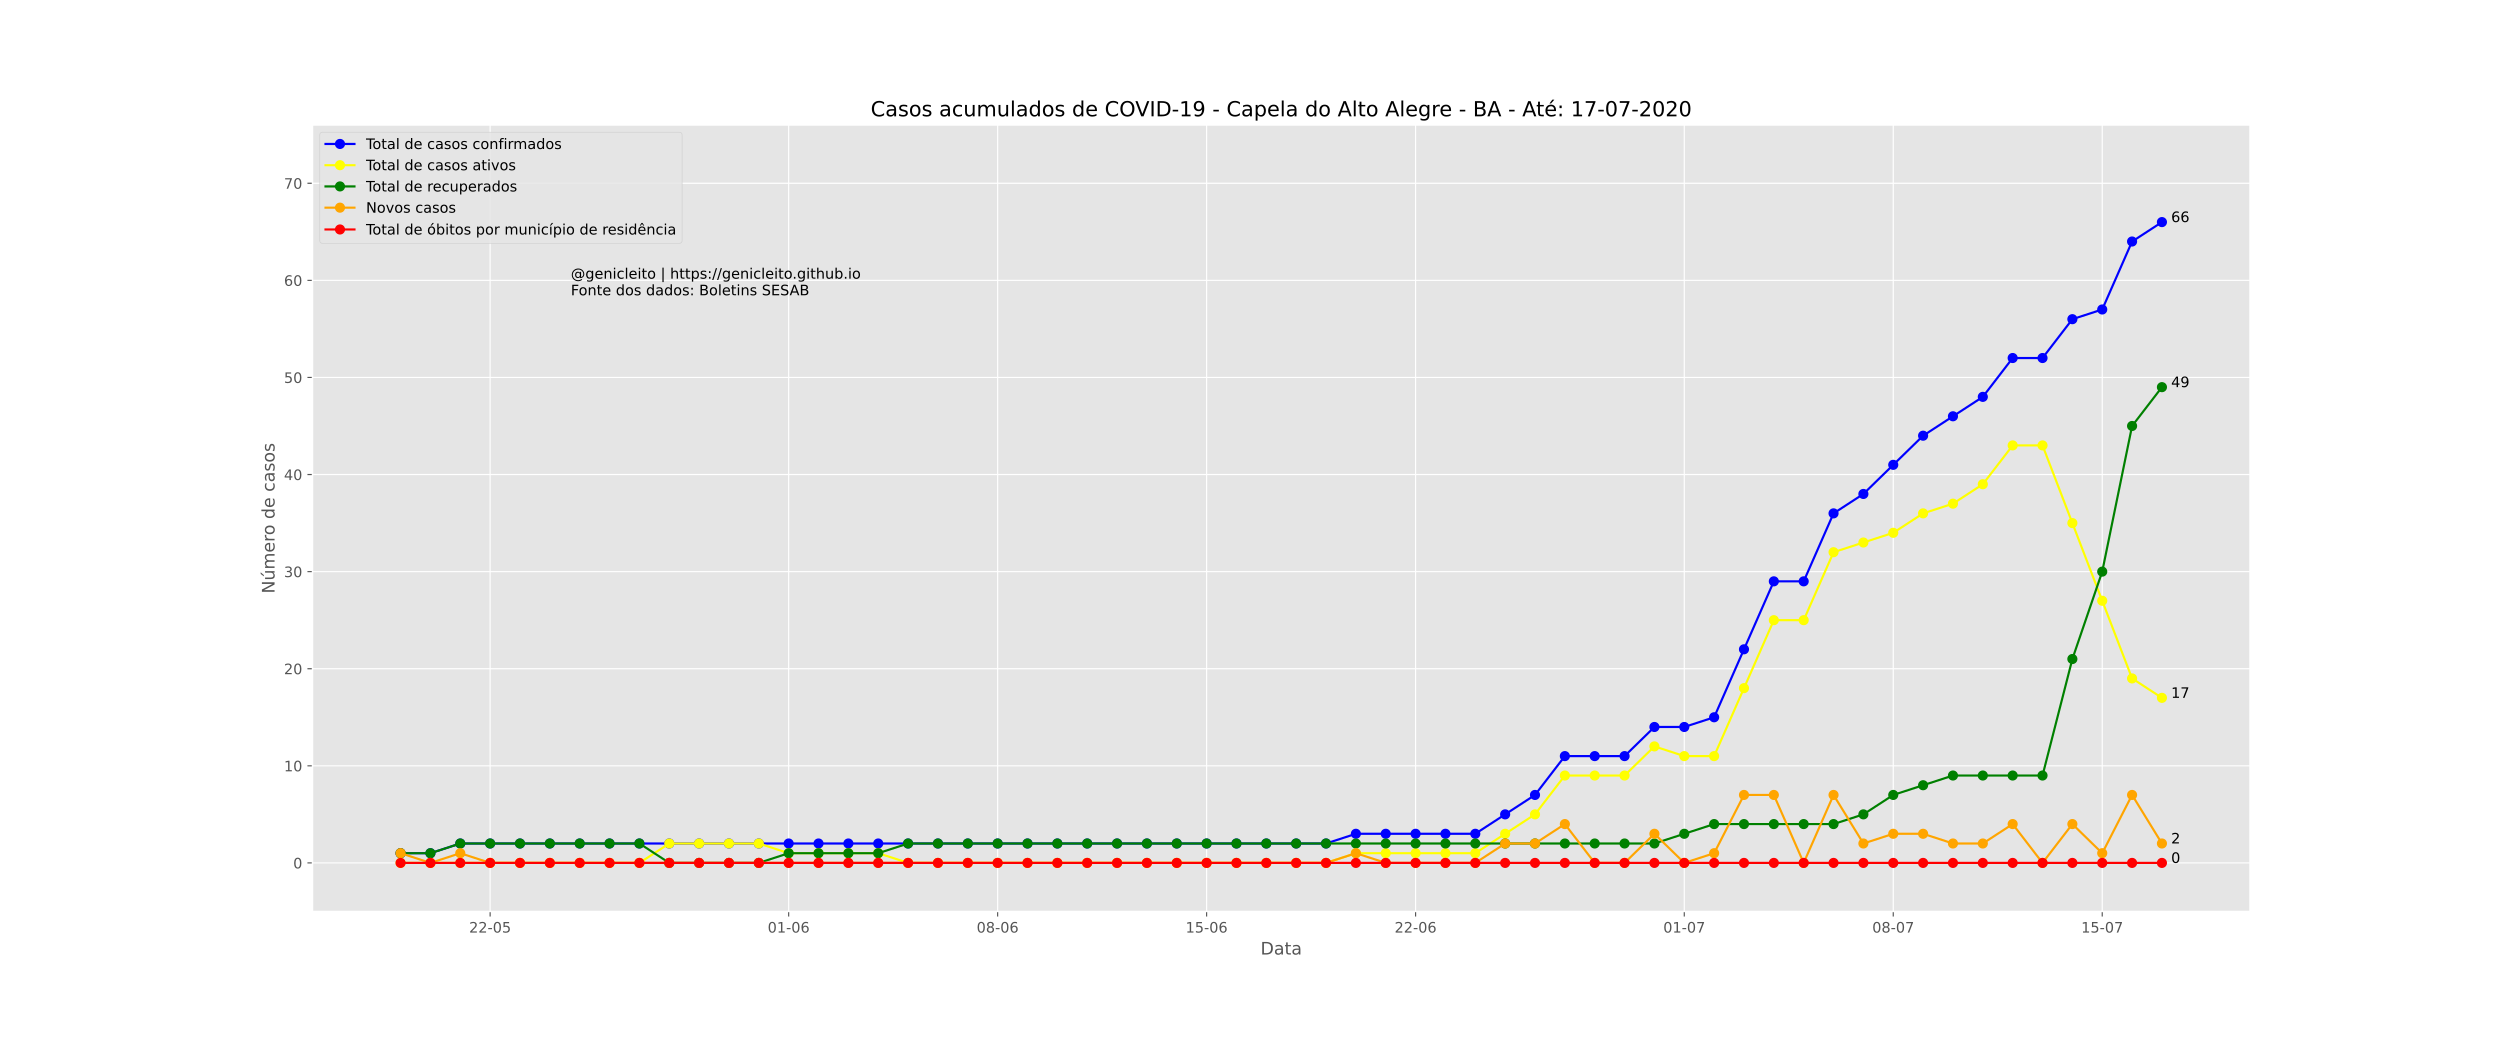 <?xml version="1.0" encoding="utf-8" standalone="no"?>
<!DOCTYPE svg PUBLIC "-//W3C//DTD SVG 1.1//EN"
  "http://www.w3.org/Graphics/SVG/1.1/DTD/svg11.dtd">
<!-- Created with matplotlib (https://matplotlib.org/) -->
<svg height="720pt" version="1.1" viewBox="0 0 1728 720" width="1728pt" xmlns="http://www.w3.org/2000/svg" xmlns:xlink="http://www.w3.org/1999/xlink">
 <defs>
  <style type="text/css">
*{stroke-linecap:butt;stroke-linejoin:round;}
  </style>
 </defs>
 <g id="figure_1">
  <g id="patch_1">
   <path d="M 0 720 
L 1728 720 
L 1728 0 
L 0 0 
z
" style="fill:#ffffff;"/>
  </g>
  <g id="axes_1">
   <g id="patch_2">
    <path d="M 216 630 
L 1555.2 630 
L 1555.2 86.4 
L 216 86.4 
z
" style="fill:#e5e5e5;"/>
   </g>
   <g id="matplotlib.axis_1">
    <g id="xtick_1">
     <g id="line2d_1">
      <path clip-path="url(#pd0e5307be0)" d="M 338.777 630 
L 338.777 86.4 
" style="fill:none;stroke:#ffffff;stroke-linecap:square;stroke-width:0.8;"/>
     </g>
     <g id="line2d_2">
      <defs>
       <path d="M 0 0 
L 0 3.5 
" id="m8e45242f89" style="stroke:#555555;stroke-width:0.8;"/>
      </defs>
      <g>
       <use style="fill:#555555;stroke:#555555;stroke-width:0.8;" x="338.777" xlink:href="#m8e45242f89" y="630"/>
      </g>
     </g>
     <g id="text_1">
      <!-- 22-05 -->
      <defs>
       <path d="M 19.188 8.297 
L 53.609 8.297 
L 53.609 0 
L 7.328 0 
L 7.328 8.297 
Q 12.938 14.109 22.625 23.891 
Q 32.328 33.688 34.812 36.531 
Q 39.547 41.844 41.422 45.531 
Q 43.312 49.219 43.312 52.781 
Q 43.312 58.594 39.234 62.25 
Q 35.156 65.922 28.609 65.922 
Q 23.969 65.922 18.812 64.312 
Q 13.672 62.703 7.812 59.422 
L 7.812 69.391 
Q 13.766 71.781 18.938 73 
Q 24.125 74.219 28.422 74.219 
Q 39.75 74.219 46.484 68.547 
Q 53.219 62.891 53.219 53.422 
Q 53.219 48.922 51.531 44.891 
Q 49.859 40.875 45.406 35.406 
Q 44.188 33.984 37.641 27.219 
Q 31.109 20.453 19.188 8.297 
z
" id="DejaVuSans-50"/>
       <path d="M 4.891 31.391 
L 31.203 31.391 
L 31.203 23.391 
L 4.891 23.391 
z
" id="DejaVuSans-45"/>
       <path d="M 31.781 66.406 
Q 24.172 66.406 20.328 58.906 
Q 16.5 51.422 16.5 36.375 
Q 16.5 21.391 20.328 13.891 
Q 24.172 6.391 31.781 6.391 
Q 39.453 6.391 43.281 13.891 
Q 47.125 21.391 47.125 36.375 
Q 47.125 51.422 43.281 58.906 
Q 39.453 66.406 31.781 66.406 
z
M 31.781 74.219 
Q 44.047 74.219 50.516 64.516 
Q 56.984 54.828 56.984 36.375 
Q 56.984 17.969 50.516 8.266 
Q 44.047 -1.422 31.781 -1.422 
Q 19.531 -1.422 13.062 8.266 
Q 6.594 17.969 6.594 36.375 
Q 6.594 54.828 13.062 64.516 
Q 19.531 74.219 31.781 74.219 
z
" id="DejaVuSans-48"/>
       <path d="M 10.797 72.906 
L 49.516 72.906 
L 49.516 64.594 
L 19.828 64.594 
L 19.828 46.734 
Q 21.969 47.469 24.109 47.828 
Q 26.266 48.188 28.422 48.188 
Q 40.625 48.188 47.75 41.5 
Q 54.891 34.812 54.891 23.391 
Q 54.891 11.625 47.562 5.094 
Q 40.234 -1.422 26.906 -1.422 
Q 22.312 -1.422 17.547 -0.641 
Q 12.797 0.141 7.719 1.703 
L 7.719 11.625 
Q 12.109 9.234 16.797 8.062 
Q 21.484 6.891 26.703 6.891 
Q 35.156 6.891 40.078 11.328 
Q 45.016 15.766 45.016 23.391 
Q 45.016 31 40.078 35.438 
Q 35.156 39.891 26.703 39.891 
Q 22.75 39.891 18.812 39.016 
Q 14.891 38.141 10.797 36.281 
z
" id="DejaVuSans-53"/>
      </defs>
      <g style="fill:#555555;" transform="translate(324.248 644.598)scale(0.1 -0.1)">
       <use xlink:href="#DejaVuSans-50"/>
       <use x="63.623" xlink:href="#DejaVuSans-50"/>
       <use x="127.246" xlink:href="#DejaVuSans-45"/>
       <use x="163.33" xlink:href="#DejaVuSans-48"/>
       <use x="226.953" xlink:href="#DejaVuSans-53"/>
      </g>
     </g>
    </g>
    <g id="xtick_2">
     <g id="line2d_3">
      <path clip-path="url(#pd0e5307be0)" d="M 545.125 630 
L 545.125 86.4 
" style="fill:none;stroke:#ffffff;stroke-linecap:square;stroke-width:0.8;"/>
     </g>
     <g id="line2d_4">
      <g>
       <use style="fill:#555555;stroke:#555555;stroke-width:0.8;" x="545.125" xlink:href="#m8e45242f89" y="630"/>
      </g>
     </g>
     <g id="text_2">
      <!-- 01-06 -->
      <defs>
       <path d="M 12.406 8.297 
L 28.516 8.297 
L 28.516 63.922 
L 10.984 60.406 
L 10.984 69.391 
L 28.422 72.906 
L 38.281 72.906 
L 38.281 8.297 
L 54.391 8.297 
L 54.391 0 
L 12.406 0 
z
" id="DejaVuSans-49"/>
       <path d="M 33.016 40.375 
Q 26.375 40.375 22.484 35.828 
Q 18.609 31.297 18.609 23.391 
Q 18.609 15.531 22.484 10.953 
Q 26.375 6.391 33.016 6.391 
Q 39.656 6.391 43.531 10.953 
Q 47.406 15.531 47.406 23.391 
Q 47.406 31.297 43.531 35.828 
Q 39.656 40.375 33.016 40.375 
z
M 52.594 71.297 
L 52.594 62.312 
Q 48.875 64.062 45.094 64.984 
Q 41.312 65.922 37.594 65.922 
Q 27.828 65.922 22.672 59.328 
Q 17.531 52.734 16.797 39.406 
Q 19.672 43.656 24.016 45.922 
Q 28.375 48.188 33.594 48.188 
Q 44.578 48.188 50.953 41.516 
Q 57.328 34.859 57.328 23.391 
Q 57.328 12.156 50.688 5.359 
Q 44.047 -1.422 33.016 -1.422 
Q 20.359 -1.422 13.672 8.266 
Q 6.984 17.969 6.984 36.375 
Q 6.984 53.656 15.188 63.938 
Q 23.391 74.219 37.203 74.219 
Q 40.922 74.219 44.703 73.484 
Q 48.484 72.75 52.594 71.297 
z
" id="DejaVuSans-54"/>
      </defs>
      <g style="fill:#555555;" transform="translate(530.597 644.598)scale(0.1 -0.1)">
       <use xlink:href="#DejaVuSans-48"/>
       <use x="63.623" xlink:href="#DejaVuSans-49"/>
       <use x="127.246" xlink:href="#DejaVuSans-45"/>
       <use x="163.33" xlink:href="#DejaVuSans-48"/>
       <use x="226.953" xlink:href="#DejaVuSans-54"/>
      </g>
     </g>
    </g>
    <g id="xtick_3">
     <g id="line2d_5">
      <path clip-path="url(#pd0e5307be0)" d="M 689.569 630 
L 689.569 86.4 
" style="fill:none;stroke:#ffffff;stroke-linecap:square;stroke-width:0.8;"/>
     </g>
     <g id="line2d_6">
      <g>
       <use style="fill:#555555;stroke:#555555;stroke-width:0.8;" x="689.569" xlink:href="#m8e45242f89" y="630"/>
      </g>
     </g>
     <g id="text_3">
      <!-- 08-06 -->
      <defs>
       <path d="M 31.781 34.625 
Q 24.75 34.625 20.719 30.859 
Q 16.703 27.094 16.703 20.516 
Q 16.703 13.922 20.719 10.156 
Q 24.75 6.391 31.781 6.391 
Q 38.812 6.391 42.859 10.172 
Q 46.922 13.969 46.922 20.516 
Q 46.922 27.094 42.891 30.859 
Q 38.875 34.625 31.781 34.625 
z
M 21.922 38.812 
Q 15.578 40.375 12.031 44.719 
Q 8.5 49.078 8.5 55.328 
Q 8.5 64.062 14.719 69.141 
Q 20.953 74.219 31.781 74.219 
Q 42.672 74.219 48.875 69.141 
Q 55.078 64.062 55.078 55.328 
Q 55.078 49.078 51.531 44.719 
Q 48 40.375 41.703 38.812 
Q 48.828 37.156 52.797 32.312 
Q 56.781 27.484 56.781 20.516 
Q 56.781 9.906 50.312 4.234 
Q 43.844 -1.422 31.781 -1.422 
Q 19.734 -1.422 13.25 4.234 
Q 6.781 9.906 6.781 20.516 
Q 6.781 27.484 10.781 32.312 
Q 14.797 37.156 21.922 38.812 
z
M 18.312 54.391 
Q 18.312 48.734 21.844 45.562 
Q 25.391 42.391 31.781 42.391 
Q 38.141 42.391 41.719 45.562 
Q 45.312 48.734 45.312 54.391 
Q 45.312 60.062 41.719 63.234 
Q 38.141 66.406 31.781 66.406 
Q 25.391 66.406 21.844 63.234 
Q 18.312 60.062 18.312 54.391 
z
" id="DejaVuSans-56"/>
      </defs>
      <g style="fill:#555555;" transform="translate(675.04 644.598)scale(0.1 -0.1)">
       <use xlink:href="#DejaVuSans-48"/>
       <use x="63.623" xlink:href="#DejaVuSans-56"/>
       <use x="127.246" xlink:href="#DejaVuSans-45"/>
       <use x="163.33" xlink:href="#DejaVuSans-48"/>
       <use x="226.953" xlink:href="#DejaVuSans-54"/>
      </g>
     </g>
    </g>
    <g id="xtick_4">
     <g id="line2d_7">
      <path clip-path="url(#pd0e5307be0)" d="M 834.013 630 
L 834.013 86.4 
" style="fill:none;stroke:#ffffff;stroke-linecap:square;stroke-width:0.8;"/>
     </g>
     <g id="line2d_8">
      <g>
       <use style="fill:#555555;stroke:#555555;stroke-width:0.8;" x="834.013" xlink:href="#m8e45242f89" y="630"/>
      </g>
     </g>
     <g id="text_4">
      <!-- 15-06 -->
      <g style="fill:#555555;" transform="translate(819.484 644.598)scale(0.1 -0.1)">
       <use xlink:href="#DejaVuSans-49"/>
       <use x="63.623" xlink:href="#DejaVuSans-53"/>
       <use x="127.246" xlink:href="#DejaVuSans-45"/>
       <use x="163.33" xlink:href="#DejaVuSans-48"/>
       <use x="226.953" xlink:href="#DejaVuSans-54"/>
      </g>
     </g>
    </g>
    <g id="xtick_5">
     <g id="line2d_9">
      <path clip-path="url(#pd0e5307be0)" d="M 978.457 630 
L 978.457 86.4 
" style="fill:none;stroke:#ffffff;stroke-linecap:square;stroke-width:0.8;"/>
     </g>
     <g id="line2d_10">
      <g>
       <use style="fill:#555555;stroke:#555555;stroke-width:0.8;" x="978.457" xlink:href="#m8e45242f89" y="630"/>
      </g>
     </g>
     <g id="text_5">
      <!-- 22-06 -->
      <g style="fill:#555555;" transform="translate(963.928 644.598)scale(0.1 -0.1)">
       <use xlink:href="#DejaVuSans-50"/>
       <use x="63.623" xlink:href="#DejaVuSans-50"/>
       <use x="127.246" xlink:href="#DejaVuSans-45"/>
       <use x="163.33" xlink:href="#DejaVuSans-48"/>
       <use x="226.953" xlink:href="#DejaVuSans-54"/>
      </g>
     </g>
    </g>
    <g id="xtick_6">
     <g id="line2d_11">
      <path clip-path="url(#pd0e5307be0)" d="M 1164.17 630 
L 1164.17 86.4 
" style="fill:none;stroke:#ffffff;stroke-linecap:square;stroke-width:0.8;"/>
     </g>
     <g id="line2d_12">
      <g>
       <use style="fill:#555555;stroke:#555555;stroke-width:0.8;" x="1164.17" xlink:href="#m8e45242f89" y="630"/>
      </g>
     </g>
     <g id="text_6">
      <!-- 01-07 -->
      <defs>
       <path d="M 8.203 72.906 
L 55.078 72.906 
L 55.078 68.703 
L 28.609 0 
L 18.312 0 
L 43.219 64.594 
L 8.203 64.594 
z
" id="DejaVuSans-55"/>
      </defs>
      <g style="fill:#555555;" transform="translate(1149.641 644.598)scale(0.1 -0.1)">
       <use xlink:href="#DejaVuSans-48"/>
       <use x="63.623" xlink:href="#DejaVuSans-49"/>
       <use x="127.246" xlink:href="#DejaVuSans-45"/>
       <use x="163.33" xlink:href="#DejaVuSans-48"/>
       <use x="226.953" xlink:href="#DejaVuSans-55"/>
      </g>
     </g>
    </g>
    <g id="xtick_7">
     <g id="line2d_13">
      <path clip-path="url(#pd0e5307be0)" d="M 1308.614 630 
L 1308.614 86.4 
" style="fill:none;stroke:#ffffff;stroke-linecap:square;stroke-width:0.8;"/>
     </g>
     <g id="line2d_14">
      <g>
       <use style="fill:#555555;stroke:#555555;stroke-width:0.8;" x="1308.614" xlink:href="#m8e45242f89" y="630"/>
      </g>
     </g>
     <g id="text_7">
      <!-- 08-07 -->
      <g style="fill:#555555;" transform="translate(1294.085 644.598)scale(0.1 -0.1)">
       <use xlink:href="#DejaVuSans-48"/>
       <use x="63.623" xlink:href="#DejaVuSans-56"/>
       <use x="127.246" xlink:href="#DejaVuSans-45"/>
       <use x="163.33" xlink:href="#DejaVuSans-48"/>
       <use x="226.953" xlink:href="#DejaVuSans-55"/>
      </g>
     </g>
    </g>
    <g id="xtick_8">
     <g id="line2d_15">
      <path clip-path="url(#pd0e5307be0)" d="M 1453.058 630 
L 1453.058 86.4 
" style="fill:none;stroke:#ffffff;stroke-linecap:square;stroke-width:0.8;"/>
     </g>
     <g id="line2d_16">
      <g>
       <use style="fill:#555555;stroke:#555555;stroke-width:0.8;" x="1453.058" xlink:href="#m8e45242f89" y="630"/>
      </g>
     </g>
     <g id="text_8">
      <!-- 15-07 -->
      <g style="fill:#555555;" transform="translate(1438.529 644.598)scale(0.1 -0.1)">
       <use xlink:href="#DejaVuSans-49"/>
       <use x="63.623" xlink:href="#DejaVuSans-53"/>
       <use x="127.246" xlink:href="#DejaVuSans-45"/>
       <use x="163.33" xlink:href="#DejaVuSans-48"/>
       <use x="226.953" xlink:href="#DejaVuSans-55"/>
      </g>
     </g>
    </g>
    <g id="text_9">
     <!-- Data -->
     <defs>
      <path d="M 19.672 64.797 
L 19.672 8.109 
L 31.594 8.109 
Q 46.688 8.109 53.688 14.938 
Q 60.688 21.781 60.688 36.531 
Q 60.688 51.172 53.688 57.984 
Q 46.688 64.797 31.594 64.797 
z
M 9.812 72.906 
L 30.078 72.906 
Q 51.266 72.906 61.172 64.094 
Q 71.094 55.281 71.094 36.531 
Q 71.094 17.672 61.125 8.828 
Q 51.172 0 30.078 0 
L 9.812 0 
z
" id="DejaVuSans-68"/>
      <path d="M 34.281 27.484 
Q 23.391 27.484 19.188 25 
Q 14.984 22.516 14.984 16.5 
Q 14.984 11.719 18.141 8.906 
Q 21.297 6.109 26.703 6.109 
Q 34.188 6.109 38.703 11.406 
Q 43.219 16.703 43.219 25.484 
L 43.219 27.484 
z
M 52.203 31.203 
L 52.203 0 
L 43.219 0 
L 43.219 8.297 
Q 40.141 3.328 35.547 0.953 
Q 30.953 -1.422 24.312 -1.422 
Q 15.922 -1.422 10.953 3.297 
Q 6 8.016 6 15.922 
Q 6 25.141 12.172 29.828 
Q 18.359 34.516 30.609 34.516 
L 43.219 34.516 
L 43.219 35.406 
Q 43.219 41.609 39.141 45 
Q 35.062 48.391 27.688 48.391 
Q 23 48.391 18.547 47.266 
Q 14.109 46.141 10.016 43.891 
L 10.016 52.203 
Q 14.938 54.109 19.578 55.047 
Q 24.219 56 28.609 56 
Q 40.484 56 46.344 49.844 
Q 52.203 43.703 52.203 31.203 
z
" id="DejaVuSans-97"/>
      <path d="M 18.312 70.219 
L 18.312 54.688 
L 36.812 54.688 
L 36.812 47.703 
L 18.312 47.703 
L 18.312 18.016 
Q 18.312 11.328 20.141 9.422 
Q 21.969 7.516 27.594 7.516 
L 36.812 7.516 
L 36.812 0 
L 27.594 0 
Q 17.188 0 13.234 3.875 
Q 9.281 7.766 9.281 18.016 
L 9.281 47.703 
L 2.688 47.703 
L 2.688 54.688 
L 9.281 54.688 
L 9.281 70.219 
z
" id="DejaVuSans-116"/>
     </defs>
     <g style="fill:#555555;" transform="translate(871.274 659.796)scale(0.12 -0.12)">
      <use xlink:href="#DejaVuSans-68"/>
      <use x="77.002" xlink:href="#DejaVuSans-97"/>
      <use x="138.281" xlink:href="#DejaVuSans-116"/>
      <use x="177.49" xlink:href="#DejaVuSans-97"/>
     </g>
    </g>
   </g>
   <g id="matplotlib.axis_2">
    <g id="ytick_1">
     <g id="line2d_17">
      <path clip-path="url(#pd0e5307be0)" d="M 216 596.444 
L 1555.2 596.444 
" style="fill:none;stroke:#ffffff;stroke-linecap:square;stroke-width:0.8;"/>
     </g>
     <g id="line2d_18">
      <defs>
       <path d="M 0 0 
L -3.5 0 
" id="maac4834917" style="stroke:#555555;stroke-width:0.8;"/>
      </defs>
      <g>
       <use style="fill:#555555;stroke:#555555;stroke-width:0.8;" x="216" xlink:href="#maac4834917" y="596.444"/>
      </g>
     </g>
     <g id="text_10">
      <!-- 0 -->
      <g style="fill:#555555;" transform="translate(202.637 600.244)scale(0.1 -0.1)">
       <use xlink:href="#DejaVuSans-48"/>
      </g>
     </g>
    </g>
    <g id="ytick_2">
     <g id="line2d_19">
      <path clip-path="url(#pd0e5307be0)" d="M 216 529.333 
L 1555.2 529.333 
" style="fill:none;stroke:#ffffff;stroke-linecap:square;stroke-width:0.8;"/>
     </g>
     <g id="line2d_20">
      <g>
       <use style="fill:#555555;stroke:#555555;stroke-width:0.8;" x="216" xlink:href="#maac4834917" y="529.333"/>
      </g>
     </g>
     <g id="text_11">
      <!-- 10 -->
      <g style="fill:#555555;" transform="translate(196.275 533.133)scale(0.1 -0.1)">
       <use xlink:href="#DejaVuSans-49"/>
       <use x="63.623" xlink:href="#DejaVuSans-48"/>
      </g>
     </g>
    </g>
    <g id="ytick_3">
     <g id="line2d_21">
      <path clip-path="url(#pd0e5307be0)" d="M 216 462.222 
L 1555.2 462.222 
" style="fill:none;stroke:#ffffff;stroke-linecap:square;stroke-width:0.8;"/>
     </g>
     <g id="line2d_22">
      <g>
       <use style="fill:#555555;stroke:#555555;stroke-width:0.8;" x="216" xlink:href="#maac4834917" y="462.222"/>
      </g>
     </g>
     <g id="text_12">
      <!-- 20 -->
      <g style="fill:#555555;" transform="translate(196.275 466.021)scale(0.1 -0.1)">
       <use xlink:href="#DejaVuSans-50"/>
       <use x="63.623" xlink:href="#DejaVuSans-48"/>
      </g>
     </g>
    </g>
    <g id="ytick_4">
     <g id="line2d_23">
      <path clip-path="url(#pd0e5307be0)" d="M 216 395.111 
L 1555.2 395.111 
" style="fill:none;stroke:#ffffff;stroke-linecap:square;stroke-width:0.8;"/>
     </g>
     <g id="line2d_24">
      <g>
       <use style="fill:#555555;stroke:#555555;stroke-width:0.8;" x="216" xlink:href="#maac4834917" y="395.111"/>
      </g>
     </g>
     <g id="text_13">
      <!-- 30 -->
      <defs>
       <path d="M 40.578 39.312 
Q 47.656 37.797 51.625 33 
Q 55.609 28.219 55.609 21.188 
Q 55.609 10.406 48.188 4.484 
Q 40.766 -1.422 27.094 -1.422 
Q 22.516 -1.422 17.656 -0.516 
Q 12.797 0.391 7.625 2.203 
L 7.625 11.719 
Q 11.719 9.328 16.594 8.109 
Q 21.484 6.891 26.812 6.891 
Q 36.078 6.891 40.938 10.547 
Q 45.797 14.203 45.797 21.188 
Q 45.797 27.641 41.281 31.266 
Q 36.766 34.906 28.719 34.906 
L 20.219 34.906 
L 20.219 43.016 
L 29.109 43.016 
Q 36.375 43.016 40.234 45.922 
Q 44.094 48.828 44.094 54.297 
Q 44.094 59.906 40.109 62.906 
Q 36.141 65.922 28.719 65.922 
Q 24.656 65.922 20.016 65.031 
Q 15.375 64.156 9.812 62.312 
L 9.812 71.094 
Q 15.438 72.656 20.344 73.438 
Q 25.25 74.219 29.594 74.219 
Q 40.828 74.219 47.359 69.109 
Q 53.906 64.016 53.906 55.328 
Q 53.906 49.266 50.438 45.094 
Q 46.969 40.922 40.578 39.312 
z
" id="DejaVuSans-51"/>
      </defs>
      <g style="fill:#555555;" transform="translate(196.275 398.91)scale(0.1 -0.1)">
       <use xlink:href="#DejaVuSans-51"/>
       <use x="63.623" xlink:href="#DejaVuSans-48"/>
      </g>
     </g>
    </g>
    <g id="ytick_5">
     <g id="line2d_25">
      <path clip-path="url(#pd0e5307be0)" d="M 216 328 
L 1555.2 328 
" style="fill:none;stroke:#ffffff;stroke-linecap:square;stroke-width:0.8;"/>
     </g>
     <g id="line2d_26">
      <g>
       <use style="fill:#555555;stroke:#555555;stroke-width:0.8;" x="216" xlink:href="#maac4834917" y="328"/>
      </g>
     </g>
     <g id="text_14">
      <!-- 40 -->
      <defs>
       <path d="M 37.797 64.312 
L 12.891 25.391 
L 37.797 25.391 
z
M 35.203 72.906 
L 47.609 72.906 
L 47.609 25.391 
L 58.016 25.391 
L 58.016 17.188 
L 47.609 17.188 
L 47.609 0 
L 37.797 0 
L 37.797 17.188 
L 4.891 17.188 
L 4.891 26.703 
z
" id="DejaVuSans-52"/>
      </defs>
      <g style="fill:#555555;" transform="translate(196.275 331.799)scale(0.1 -0.1)">
       <use xlink:href="#DejaVuSans-52"/>
       <use x="63.623" xlink:href="#DejaVuSans-48"/>
      </g>
     </g>
    </g>
    <g id="ytick_6">
     <g id="line2d_27">
      <path clip-path="url(#pd0e5307be0)" d="M 216 260.889 
L 1555.2 260.889 
" style="fill:none;stroke:#ffffff;stroke-linecap:square;stroke-width:0.8;"/>
     </g>
     <g id="line2d_28">
      <g>
       <use style="fill:#555555;stroke:#555555;stroke-width:0.8;" x="216" xlink:href="#maac4834917" y="260.889"/>
      </g>
     </g>
     <g id="text_15">
      <!-- 50 -->
      <g style="fill:#555555;" transform="translate(196.275 264.688)scale(0.1 -0.1)">
       <use xlink:href="#DejaVuSans-53"/>
       <use x="63.623" xlink:href="#DejaVuSans-48"/>
      </g>
     </g>
    </g>
    <g id="ytick_7">
     <g id="line2d_29">
      <path clip-path="url(#pd0e5307be0)" d="M 216 193.778 
L 1555.2 193.778 
" style="fill:none;stroke:#ffffff;stroke-linecap:square;stroke-width:0.8;"/>
     </g>
     <g id="line2d_30">
      <g>
       <use style="fill:#555555;stroke:#555555;stroke-width:0.8;" x="216" xlink:href="#maac4834917" y="193.778"/>
      </g>
     </g>
     <g id="text_16">
      <!-- 60 -->
      <g style="fill:#555555;" transform="translate(196.275 197.577)scale(0.1 -0.1)">
       <use xlink:href="#DejaVuSans-54"/>
       <use x="63.623" xlink:href="#DejaVuSans-48"/>
      </g>
     </g>
    </g>
    <g id="ytick_8">
     <g id="line2d_31">
      <path clip-path="url(#pd0e5307be0)" d="M 216 126.667 
L 1555.2 126.667 
" style="fill:none;stroke:#ffffff;stroke-linecap:square;stroke-width:0.8;"/>
     </g>
     <g id="line2d_32">
      <g>
       <use style="fill:#555555;stroke:#555555;stroke-width:0.8;" x="216" xlink:href="#maac4834917" y="126.667"/>
      </g>
     </g>
     <g id="text_17">
      <!-- 70 -->
      <g style="fill:#555555;" transform="translate(196.275 130.466)scale(0.1 -0.1)">
       <use xlink:href="#DejaVuSans-55"/>
       <use x="63.623" xlink:href="#DejaVuSans-48"/>
      </g>
     </g>
    </g>
    <g id="text_18">
     <!-- Número de casos -->
     <defs>
      <path d="M 9.812 72.906 
L 23.094 72.906 
L 55.422 11.922 
L 55.422 72.906 
L 64.984 72.906 
L 64.984 0 
L 51.703 0 
L 19.391 60.984 
L 19.391 0 
L 9.812 0 
z
" id="DejaVuSans-78"/>
      <path d="M 8.5 21.578 
L 8.5 54.688 
L 17.484 54.688 
L 17.484 21.922 
Q 17.484 14.156 20.5 10.266 
Q 23.531 6.391 29.594 6.391 
Q 36.859 6.391 41.078 11.031 
Q 45.312 15.672 45.312 23.688 
L 45.312 54.688 
L 54.297 54.688 
L 54.297 0 
L 45.312 0 
L 45.312 8.406 
Q 42.047 3.422 37.719 1 
Q 33.406 -1.422 27.688 -1.422 
Q 18.266 -1.422 13.375 4.438 
Q 8.5 10.297 8.5 21.578 
z
M 31.109 56 
z
M 37.781 79.984 
L 47.5 79.984 
L 31.594 61.625 
L 24.109 61.625 
z
" id="DejaVuSans-250"/>
      <path d="M 52 44.188 
Q 55.375 50.25 60.062 53.125 
Q 64.75 56 71.094 56 
Q 79.641 56 84.281 50.016 
Q 88.922 44.047 88.922 33.016 
L 88.922 0 
L 79.891 0 
L 79.891 32.719 
Q 79.891 40.578 77.094 44.375 
Q 74.312 48.188 68.609 48.188 
Q 61.625 48.188 57.562 43.547 
Q 53.516 38.922 53.516 30.906 
L 53.516 0 
L 44.484 0 
L 44.484 32.719 
Q 44.484 40.625 41.703 44.406 
Q 38.922 48.188 33.109 48.188 
Q 26.219 48.188 22.156 43.531 
Q 18.109 38.875 18.109 30.906 
L 18.109 0 
L 9.078 0 
L 9.078 54.688 
L 18.109 54.688 
L 18.109 46.188 
Q 21.188 51.219 25.484 53.609 
Q 29.781 56 35.688 56 
Q 41.656 56 45.828 52.969 
Q 50 49.953 52 44.188 
z
" id="DejaVuSans-109"/>
      <path d="M 56.203 29.594 
L 56.203 25.203 
L 14.891 25.203 
Q 15.484 15.922 20.484 11.062 
Q 25.484 6.203 34.422 6.203 
Q 39.594 6.203 44.453 7.469 
Q 49.312 8.734 54.109 11.281 
L 54.109 2.781 
Q 49.266 0.734 44.188 -0.344 
Q 39.109 -1.422 33.891 -1.422 
Q 20.797 -1.422 13.156 6.188 
Q 5.516 13.812 5.516 26.812 
Q 5.516 40.234 12.766 48.109 
Q 20.016 56 32.328 56 
Q 43.359 56 49.781 48.891 
Q 56.203 41.797 56.203 29.594 
z
M 47.219 32.234 
Q 47.125 39.594 43.094 43.984 
Q 39.062 48.391 32.422 48.391 
Q 24.906 48.391 20.391 44.141 
Q 15.875 39.891 15.188 32.172 
z
" id="DejaVuSans-101"/>
      <path d="M 41.109 46.297 
Q 39.594 47.172 37.812 47.578 
Q 36.031 48 33.891 48 
Q 26.266 48 22.188 43.047 
Q 18.109 38.094 18.109 28.812 
L 18.109 0 
L 9.078 0 
L 9.078 54.688 
L 18.109 54.688 
L 18.109 46.188 
Q 20.953 51.172 25.484 53.578 
Q 30.031 56 36.531 56 
Q 37.453 56 38.578 55.875 
Q 39.703 55.766 41.062 55.516 
z
" id="DejaVuSans-114"/>
      <path d="M 30.609 48.391 
Q 23.391 48.391 19.188 42.75 
Q 14.984 37.109 14.984 27.297 
Q 14.984 17.484 19.156 11.844 
Q 23.344 6.203 30.609 6.203 
Q 37.797 6.203 41.984 11.859 
Q 46.188 17.531 46.188 27.297 
Q 46.188 37.016 41.984 42.703 
Q 37.797 48.391 30.609 48.391 
z
M 30.609 56 
Q 42.328 56 49.016 48.375 
Q 55.719 40.766 55.719 27.297 
Q 55.719 13.875 49.016 6.219 
Q 42.328 -1.422 30.609 -1.422 
Q 18.844 -1.422 12.172 6.219 
Q 5.516 13.875 5.516 27.297 
Q 5.516 40.766 12.172 48.375 
Q 18.844 56 30.609 56 
z
" id="DejaVuSans-111"/>
      <path id="DejaVuSans-32"/>
      <path d="M 45.406 46.391 
L 45.406 75.984 
L 54.391 75.984 
L 54.391 0 
L 45.406 0 
L 45.406 8.203 
Q 42.578 3.328 38.25 0.953 
Q 33.938 -1.422 27.875 -1.422 
Q 17.969 -1.422 11.734 6.484 
Q 5.516 14.406 5.516 27.297 
Q 5.516 40.188 11.734 48.094 
Q 17.969 56 27.875 56 
Q 33.938 56 38.25 53.625 
Q 42.578 51.266 45.406 46.391 
z
M 14.797 27.297 
Q 14.797 17.391 18.875 11.75 
Q 22.953 6.109 30.078 6.109 
Q 37.203 6.109 41.297 11.75 
Q 45.406 17.391 45.406 27.297 
Q 45.406 37.203 41.297 42.844 
Q 37.203 48.484 30.078 48.484 
Q 22.953 48.484 18.875 42.844 
Q 14.797 37.203 14.797 27.297 
z
" id="DejaVuSans-100"/>
      <path d="M 48.781 52.594 
L 48.781 44.188 
Q 44.969 46.297 41.141 47.344 
Q 37.312 48.391 33.406 48.391 
Q 24.656 48.391 19.812 42.844 
Q 14.984 37.312 14.984 27.297 
Q 14.984 17.281 19.812 11.734 
Q 24.656 6.203 33.406 6.203 
Q 37.312 6.203 41.141 7.25 
Q 44.969 8.297 48.781 10.406 
L 48.781 2.094 
Q 45.016 0.344 40.984 -0.531 
Q 36.969 -1.422 32.422 -1.422 
Q 20.062 -1.422 12.781 6.344 
Q 5.516 14.109 5.516 27.297 
Q 5.516 40.672 12.859 48.328 
Q 20.219 56 33.016 56 
Q 37.156 56 41.109 55.141 
Q 45.062 54.297 48.781 52.594 
z
" id="DejaVuSans-99"/>
      <path d="M 44.281 53.078 
L 44.281 44.578 
Q 40.484 46.531 36.375 47.5 
Q 32.281 48.484 27.875 48.484 
Q 21.188 48.484 17.844 46.438 
Q 14.5 44.391 14.5 40.281 
Q 14.5 37.156 16.891 35.375 
Q 19.281 33.594 26.516 31.984 
L 29.594 31.297 
Q 39.156 29.25 43.188 25.516 
Q 47.219 21.781 47.219 15.094 
Q 47.219 7.469 41.188 3.016 
Q 35.156 -1.422 24.609 -1.422 
Q 20.219 -1.422 15.453 -0.562 
Q 10.688 0.297 5.422 2 
L 5.422 11.281 
Q 10.406 8.688 15.234 7.391 
Q 20.062 6.109 24.812 6.109 
Q 31.156 6.109 34.562 8.281 
Q 37.984 10.453 37.984 14.406 
Q 37.984 18.062 35.516 20.016 
Q 33.062 21.969 24.703 23.781 
L 21.578 24.516 
Q 13.234 26.266 9.516 29.906 
Q 5.812 33.547 5.812 39.891 
Q 5.812 47.609 11.281 51.797 
Q 16.75 56 26.812 56 
Q 31.781 56 36.172 55.266 
Q 40.578 54.547 44.281 53.078 
z
" id="DejaVuSans-115"/>
     </defs>
     <g style="fill:#555555;" transform="translate(189.779 410.243)rotate(-90)scale(0.12 -0.12)">
      <use xlink:href="#DejaVuSans-78"/>
      <use x="74.805" xlink:href="#DejaVuSans-250"/>
      <use x="138.184" xlink:href="#DejaVuSans-109"/>
      <use x="235.596" xlink:href="#DejaVuSans-101"/>
      <use x="297.119" xlink:href="#DejaVuSans-114"/>
      <use x="335.982" xlink:href="#DejaVuSans-111"/>
      <use x="397.164" xlink:href="#DejaVuSans-32"/>
      <use x="428.951" xlink:href="#DejaVuSans-100"/>
      <use x="492.428" xlink:href="#DejaVuSans-101"/>
      <use x="553.951" xlink:href="#DejaVuSans-32"/>
      <use x="585.738" xlink:href="#DejaVuSans-99"/>
      <use x="640.719" xlink:href="#DejaVuSans-97"/>
      <use x="701.998" xlink:href="#DejaVuSans-115"/>
      <use x="754.098" xlink:href="#DejaVuSans-111"/>
      <use x="815.279" xlink:href="#DejaVuSans-115"/>
     </g>
    </g>
   </g>
   <g id="line2d_33">
    <path clip-path="url(#pd0e5307be0)" d="M 276.873 589.733 
L 297.508 589.733 
L 318.142 583.022 
L 338.777 583.022 
L 359.412 583.022 
L 380.047 583.022 
L 400.682 583.022 
L 421.316 583.022 
L 441.951 583.022 
L 462.586 583.022 
L 483.221 583.022 
L 503.856 583.022 
L 524.491 583.022 
L 545.125 583.022 
L 565.76 583.022 
L 586.395 583.022 
L 607.03 583.022 
L 627.665 583.022 
L 648.3 583.022 
L 668.934 583.022 
L 689.569 583.022 
L 710.204 583.022 
L 730.839 583.022 
L 751.474 583.022 
L 772.108 583.022 
L 792.743 583.022 
L 813.378 583.022 
L 834.013 583.022 
L 854.648 583.022 
L 875.283 583.022 
L 895.917 583.022 
L 916.552 583.022 
L 937.187 576.311 
L 957.822 576.311 
L 978.457 576.311 
L 999.092 576.311 
L 1019.726 576.311 
L 1040.361 562.889 
L 1060.996 549.467 
L 1081.631 522.622 
L 1102.266 522.622 
L 1122.9 522.622 
L 1143.535 502.489 
L 1164.17 502.489 
L 1184.805 495.778 
L 1205.44 448.8 
L 1226.075 401.822 
L 1246.709 401.822 
L 1267.344 354.844 
L 1287.979 341.422 
L 1308.614 321.289 
L 1329.249 301.156 
L 1349.884 287.733 
L 1370.518 274.311 
L 1391.153 247.467 
L 1411.788 247.467 
L 1432.423 220.622 
L 1453.058 213.911 
L 1473.692 166.933 
L 1494.327 153.511 
" style="fill:none;stroke:#0000ff;stroke-linecap:square;stroke-width:1.5;"/>
    <defs>
     <path d="M 0 3 
C 0.796 3 1.559 2.684 2.121 2.121 
C 2.684 1.559 3 0.796 3 0 
C 3 -0.796 2.684 -1.559 2.121 -2.121 
C 1.559 -2.684 0.796 -3 0 -3 
C -0.796 -3 -1.559 -2.684 -2.121 -2.121 
C -2.684 -1.559 -3 -0.796 -3 0 
C -3 0.796 -2.684 1.559 -2.121 2.121 
C -1.559 2.684 -0.796 3 0 3 
z
" id="mccc53a03e6" style="stroke:#0000ff;"/>
    </defs>
    <g clip-path="url(#pd0e5307be0)">
     <use style="fill:#0000ff;stroke:#0000ff;" x="276.873" xlink:href="#mccc53a03e6" y="589.733"/>
     <use style="fill:#0000ff;stroke:#0000ff;" x="297.508" xlink:href="#mccc53a03e6" y="589.733"/>
     <use style="fill:#0000ff;stroke:#0000ff;" x="318.142" xlink:href="#mccc53a03e6" y="583.022"/>
     <use style="fill:#0000ff;stroke:#0000ff;" x="338.777" xlink:href="#mccc53a03e6" y="583.022"/>
     <use style="fill:#0000ff;stroke:#0000ff;" x="359.412" xlink:href="#mccc53a03e6" y="583.022"/>
     <use style="fill:#0000ff;stroke:#0000ff;" x="380.047" xlink:href="#mccc53a03e6" y="583.022"/>
     <use style="fill:#0000ff;stroke:#0000ff;" x="400.682" xlink:href="#mccc53a03e6" y="583.022"/>
     <use style="fill:#0000ff;stroke:#0000ff;" x="421.316" xlink:href="#mccc53a03e6" y="583.022"/>
     <use style="fill:#0000ff;stroke:#0000ff;" x="441.951" xlink:href="#mccc53a03e6" y="583.022"/>
     <use style="fill:#0000ff;stroke:#0000ff;" x="462.586" xlink:href="#mccc53a03e6" y="583.022"/>
     <use style="fill:#0000ff;stroke:#0000ff;" x="483.221" xlink:href="#mccc53a03e6" y="583.022"/>
     <use style="fill:#0000ff;stroke:#0000ff;" x="503.856" xlink:href="#mccc53a03e6" y="583.022"/>
     <use style="fill:#0000ff;stroke:#0000ff;" x="524.491" xlink:href="#mccc53a03e6" y="583.022"/>
     <use style="fill:#0000ff;stroke:#0000ff;" x="545.125" xlink:href="#mccc53a03e6" y="583.022"/>
     <use style="fill:#0000ff;stroke:#0000ff;" x="565.76" xlink:href="#mccc53a03e6" y="583.022"/>
     <use style="fill:#0000ff;stroke:#0000ff;" x="586.395" xlink:href="#mccc53a03e6" y="583.022"/>
     <use style="fill:#0000ff;stroke:#0000ff;" x="607.03" xlink:href="#mccc53a03e6" y="583.022"/>
     <use style="fill:#0000ff;stroke:#0000ff;" x="627.665" xlink:href="#mccc53a03e6" y="583.022"/>
     <use style="fill:#0000ff;stroke:#0000ff;" x="648.3" xlink:href="#mccc53a03e6" y="583.022"/>
     <use style="fill:#0000ff;stroke:#0000ff;" x="668.934" xlink:href="#mccc53a03e6" y="583.022"/>
     <use style="fill:#0000ff;stroke:#0000ff;" x="689.569" xlink:href="#mccc53a03e6" y="583.022"/>
     <use style="fill:#0000ff;stroke:#0000ff;" x="710.204" xlink:href="#mccc53a03e6" y="583.022"/>
     <use style="fill:#0000ff;stroke:#0000ff;" x="730.839" xlink:href="#mccc53a03e6" y="583.022"/>
     <use style="fill:#0000ff;stroke:#0000ff;" x="751.474" xlink:href="#mccc53a03e6" y="583.022"/>
     <use style="fill:#0000ff;stroke:#0000ff;" x="772.108" xlink:href="#mccc53a03e6" y="583.022"/>
     <use style="fill:#0000ff;stroke:#0000ff;" x="792.743" xlink:href="#mccc53a03e6" y="583.022"/>
     <use style="fill:#0000ff;stroke:#0000ff;" x="813.378" xlink:href="#mccc53a03e6" y="583.022"/>
     <use style="fill:#0000ff;stroke:#0000ff;" x="834.013" xlink:href="#mccc53a03e6" y="583.022"/>
     <use style="fill:#0000ff;stroke:#0000ff;" x="854.648" xlink:href="#mccc53a03e6" y="583.022"/>
     <use style="fill:#0000ff;stroke:#0000ff;" x="875.283" xlink:href="#mccc53a03e6" y="583.022"/>
     <use style="fill:#0000ff;stroke:#0000ff;" x="895.917" xlink:href="#mccc53a03e6" y="583.022"/>
     <use style="fill:#0000ff;stroke:#0000ff;" x="916.552" xlink:href="#mccc53a03e6" y="583.022"/>
     <use style="fill:#0000ff;stroke:#0000ff;" x="937.187" xlink:href="#mccc53a03e6" y="576.311"/>
     <use style="fill:#0000ff;stroke:#0000ff;" x="957.822" xlink:href="#mccc53a03e6" y="576.311"/>
     <use style="fill:#0000ff;stroke:#0000ff;" x="978.457" xlink:href="#mccc53a03e6" y="576.311"/>
     <use style="fill:#0000ff;stroke:#0000ff;" x="999.092" xlink:href="#mccc53a03e6" y="576.311"/>
     <use style="fill:#0000ff;stroke:#0000ff;" x="1019.726" xlink:href="#mccc53a03e6" y="576.311"/>
     <use style="fill:#0000ff;stroke:#0000ff;" x="1040.361" xlink:href="#mccc53a03e6" y="562.889"/>
     <use style="fill:#0000ff;stroke:#0000ff;" x="1060.996" xlink:href="#mccc53a03e6" y="549.467"/>
     <use style="fill:#0000ff;stroke:#0000ff;" x="1081.631" xlink:href="#mccc53a03e6" y="522.622"/>
     <use style="fill:#0000ff;stroke:#0000ff;" x="1102.266" xlink:href="#mccc53a03e6" y="522.622"/>
     <use style="fill:#0000ff;stroke:#0000ff;" x="1122.9" xlink:href="#mccc53a03e6" y="522.622"/>
     <use style="fill:#0000ff;stroke:#0000ff;" x="1143.535" xlink:href="#mccc53a03e6" y="502.489"/>
     <use style="fill:#0000ff;stroke:#0000ff;" x="1164.17" xlink:href="#mccc53a03e6" y="502.489"/>
     <use style="fill:#0000ff;stroke:#0000ff;" x="1184.805" xlink:href="#mccc53a03e6" y="495.778"/>
     <use style="fill:#0000ff;stroke:#0000ff;" x="1205.44" xlink:href="#mccc53a03e6" y="448.8"/>
     <use style="fill:#0000ff;stroke:#0000ff;" x="1226.075" xlink:href="#mccc53a03e6" y="401.822"/>
     <use style="fill:#0000ff;stroke:#0000ff;" x="1246.709" xlink:href="#mccc53a03e6" y="401.822"/>
     <use style="fill:#0000ff;stroke:#0000ff;" x="1267.344" xlink:href="#mccc53a03e6" y="354.844"/>
     <use style="fill:#0000ff;stroke:#0000ff;" x="1287.979" xlink:href="#mccc53a03e6" y="341.422"/>
     <use style="fill:#0000ff;stroke:#0000ff;" x="1308.614" xlink:href="#mccc53a03e6" y="321.289"/>
     <use style="fill:#0000ff;stroke:#0000ff;" x="1329.249" xlink:href="#mccc53a03e6" y="301.156"/>
     <use style="fill:#0000ff;stroke:#0000ff;" x="1349.884" xlink:href="#mccc53a03e6" y="287.733"/>
     <use style="fill:#0000ff;stroke:#0000ff;" x="1370.518" xlink:href="#mccc53a03e6" y="274.311"/>
     <use style="fill:#0000ff;stroke:#0000ff;" x="1391.153" xlink:href="#mccc53a03e6" y="247.467"/>
     <use style="fill:#0000ff;stroke:#0000ff;" x="1411.788" xlink:href="#mccc53a03e6" y="247.467"/>
     <use style="fill:#0000ff;stroke:#0000ff;" x="1432.423" xlink:href="#mccc53a03e6" y="220.622"/>
     <use style="fill:#0000ff;stroke:#0000ff;" x="1453.058" xlink:href="#mccc53a03e6" y="213.911"/>
     <use style="fill:#0000ff;stroke:#0000ff;" x="1473.692" xlink:href="#mccc53a03e6" y="166.933"/>
     <use style="fill:#0000ff;stroke:#0000ff;" x="1494.327" xlink:href="#mccc53a03e6" y="153.511"/>
    </g>
   </g>
   <g id="line2d_34">
    <path clip-path="url(#pd0e5307be0)" d="M 276.873 596.444 
L 297.508 596.444 
L 318.142 596.444 
L 338.777 596.444 
L 359.412 596.444 
L 380.047 596.444 
L 400.682 596.444 
L 421.316 596.444 
L 441.951 596.444 
L 462.586 583.022 
L 483.221 583.022 
L 503.856 583.022 
L 524.491 583.022 
L 545.125 589.733 
L 565.76 589.733 
L 586.395 589.733 
L 607.03 589.733 
L 627.665 596.444 
L 648.3 596.444 
L 668.934 596.444 
L 689.569 596.444 
L 710.204 596.444 
L 730.839 596.444 
L 751.474 596.444 
L 772.108 596.444 
L 792.743 596.444 
L 813.378 596.444 
L 834.013 596.444 
L 854.648 596.444 
L 875.283 596.444 
L 895.917 596.444 
L 916.552 596.444 
L 937.187 589.733 
L 957.822 589.733 
L 978.457 589.733 
L 999.092 589.733 
L 1019.726 589.733 
L 1040.361 576.311 
L 1060.996 562.889 
L 1081.631 536.044 
L 1102.266 536.044 
L 1122.9 536.044 
L 1143.535 515.911 
L 1164.17 522.622 
L 1184.805 522.622 
L 1205.44 475.644 
L 1226.075 428.667 
L 1246.709 428.667 
L 1267.344 381.689 
L 1287.979 374.978 
L 1308.614 368.267 
L 1329.249 354.844 
L 1349.884 348.133 
L 1370.518 334.711 
L 1391.153 307.867 
L 1411.788 307.867 
L 1432.423 361.556 
L 1453.058 415.244 
L 1473.692 468.933 
L 1494.327 482.356 
" style="fill:none;stroke:#ffff00;stroke-linecap:square;stroke-width:1.5;"/>
    <defs>
     <path d="M 0 3 
C 0.796 3 1.559 2.684 2.121 2.121 
C 2.684 1.559 3 0.796 3 0 
C 3 -0.796 2.684 -1.559 2.121 -2.121 
C 1.559 -2.684 0.796 -3 0 -3 
C -0.796 -3 -1.559 -2.684 -2.121 -2.121 
C -2.684 -1.559 -3 -0.796 -3 0 
C -3 0.796 -2.684 1.559 -2.121 2.121 
C -1.559 2.684 -0.796 3 0 3 
z
" id="m3d1aa57a38" style="stroke:#ffff00;"/>
    </defs>
    <g clip-path="url(#pd0e5307be0)">
     <use style="fill:#ffff00;stroke:#ffff00;" x="276.873" xlink:href="#m3d1aa57a38" y="596.444"/>
     <use style="fill:#ffff00;stroke:#ffff00;" x="297.508" xlink:href="#m3d1aa57a38" y="596.444"/>
     <use style="fill:#ffff00;stroke:#ffff00;" x="318.142" xlink:href="#m3d1aa57a38" y="596.444"/>
     <use style="fill:#ffff00;stroke:#ffff00;" x="338.777" xlink:href="#m3d1aa57a38" y="596.444"/>
     <use style="fill:#ffff00;stroke:#ffff00;" x="359.412" xlink:href="#m3d1aa57a38" y="596.444"/>
     <use style="fill:#ffff00;stroke:#ffff00;" x="380.047" xlink:href="#m3d1aa57a38" y="596.444"/>
     <use style="fill:#ffff00;stroke:#ffff00;" x="400.682" xlink:href="#m3d1aa57a38" y="596.444"/>
     <use style="fill:#ffff00;stroke:#ffff00;" x="421.316" xlink:href="#m3d1aa57a38" y="596.444"/>
     <use style="fill:#ffff00;stroke:#ffff00;" x="441.951" xlink:href="#m3d1aa57a38" y="596.444"/>
     <use style="fill:#ffff00;stroke:#ffff00;" x="462.586" xlink:href="#m3d1aa57a38" y="583.022"/>
     <use style="fill:#ffff00;stroke:#ffff00;" x="483.221" xlink:href="#m3d1aa57a38" y="583.022"/>
     <use style="fill:#ffff00;stroke:#ffff00;" x="503.856" xlink:href="#m3d1aa57a38" y="583.022"/>
     <use style="fill:#ffff00;stroke:#ffff00;" x="524.491" xlink:href="#m3d1aa57a38" y="583.022"/>
     <use style="fill:#ffff00;stroke:#ffff00;" x="545.125" xlink:href="#m3d1aa57a38" y="589.733"/>
     <use style="fill:#ffff00;stroke:#ffff00;" x="565.76" xlink:href="#m3d1aa57a38" y="589.733"/>
     <use style="fill:#ffff00;stroke:#ffff00;" x="586.395" xlink:href="#m3d1aa57a38" y="589.733"/>
     <use style="fill:#ffff00;stroke:#ffff00;" x="607.03" xlink:href="#m3d1aa57a38" y="589.733"/>
     <use style="fill:#ffff00;stroke:#ffff00;" x="627.665" xlink:href="#m3d1aa57a38" y="596.444"/>
     <use style="fill:#ffff00;stroke:#ffff00;" x="648.3" xlink:href="#m3d1aa57a38" y="596.444"/>
     <use style="fill:#ffff00;stroke:#ffff00;" x="668.934" xlink:href="#m3d1aa57a38" y="596.444"/>
     <use style="fill:#ffff00;stroke:#ffff00;" x="689.569" xlink:href="#m3d1aa57a38" y="596.444"/>
     <use style="fill:#ffff00;stroke:#ffff00;" x="710.204" xlink:href="#m3d1aa57a38" y="596.444"/>
     <use style="fill:#ffff00;stroke:#ffff00;" x="730.839" xlink:href="#m3d1aa57a38" y="596.444"/>
     <use style="fill:#ffff00;stroke:#ffff00;" x="751.474" xlink:href="#m3d1aa57a38" y="596.444"/>
     <use style="fill:#ffff00;stroke:#ffff00;" x="772.108" xlink:href="#m3d1aa57a38" y="596.444"/>
     <use style="fill:#ffff00;stroke:#ffff00;" x="792.743" xlink:href="#m3d1aa57a38" y="596.444"/>
     <use style="fill:#ffff00;stroke:#ffff00;" x="813.378" xlink:href="#m3d1aa57a38" y="596.444"/>
     <use style="fill:#ffff00;stroke:#ffff00;" x="834.013" xlink:href="#m3d1aa57a38" y="596.444"/>
     <use style="fill:#ffff00;stroke:#ffff00;" x="854.648" xlink:href="#m3d1aa57a38" y="596.444"/>
     <use style="fill:#ffff00;stroke:#ffff00;" x="875.283" xlink:href="#m3d1aa57a38" y="596.444"/>
     <use style="fill:#ffff00;stroke:#ffff00;" x="895.917" xlink:href="#m3d1aa57a38" y="596.444"/>
     <use style="fill:#ffff00;stroke:#ffff00;" x="916.552" xlink:href="#m3d1aa57a38" y="596.444"/>
     <use style="fill:#ffff00;stroke:#ffff00;" x="937.187" xlink:href="#m3d1aa57a38" y="589.733"/>
     <use style="fill:#ffff00;stroke:#ffff00;" x="957.822" xlink:href="#m3d1aa57a38" y="589.733"/>
     <use style="fill:#ffff00;stroke:#ffff00;" x="978.457" xlink:href="#m3d1aa57a38" y="589.733"/>
     <use style="fill:#ffff00;stroke:#ffff00;" x="999.092" xlink:href="#m3d1aa57a38" y="589.733"/>
     <use style="fill:#ffff00;stroke:#ffff00;" x="1019.726" xlink:href="#m3d1aa57a38" y="589.733"/>
     <use style="fill:#ffff00;stroke:#ffff00;" x="1040.361" xlink:href="#m3d1aa57a38" y="576.311"/>
     <use style="fill:#ffff00;stroke:#ffff00;" x="1060.996" xlink:href="#m3d1aa57a38" y="562.889"/>
     <use style="fill:#ffff00;stroke:#ffff00;" x="1081.631" xlink:href="#m3d1aa57a38" y="536.044"/>
     <use style="fill:#ffff00;stroke:#ffff00;" x="1102.266" xlink:href="#m3d1aa57a38" y="536.044"/>
     <use style="fill:#ffff00;stroke:#ffff00;" x="1122.9" xlink:href="#m3d1aa57a38" y="536.044"/>
     <use style="fill:#ffff00;stroke:#ffff00;" x="1143.535" xlink:href="#m3d1aa57a38" y="515.911"/>
     <use style="fill:#ffff00;stroke:#ffff00;" x="1164.17" xlink:href="#m3d1aa57a38" y="522.622"/>
     <use style="fill:#ffff00;stroke:#ffff00;" x="1184.805" xlink:href="#m3d1aa57a38" y="522.622"/>
     <use style="fill:#ffff00;stroke:#ffff00;" x="1205.44" xlink:href="#m3d1aa57a38" y="475.644"/>
     <use style="fill:#ffff00;stroke:#ffff00;" x="1226.075" xlink:href="#m3d1aa57a38" y="428.667"/>
     <use style="fill:#ffff00;stroke:#ffff00;" x="1246.709" xlink:href="#m3d1aa57a38" y="428.667"/>
     <use style="fill:#ffff00;stroke:#ffff00;" x="1267.344" xlink:href="#m3d1aa57a38" y="381.689"/>
     <use style="fill:#ffff00;stroke:#ffff00;" x="1287.979" xlink:href="#m3d1aa57a38" y="374.978"/>
     <use style="fill:#ffff00;stroke:#ffff00;" x="1308.614" xlink:href="#m3d1aa57a38" y="368.267"/>
     <use style="fill:#ffff00;stroke:#ffff00;" x="1329.249" xlink:href="#m3d1aa57a38" y="354.844"/>
     <use style="fill:#ffff00;stroke:#ffff00;" x="1349.884" xlink:href="#m3d1aa57a38" y="348.133"/>
     <use style="fill:#ffff00;stroke:#ffff00;" x="1370.518" xlink:href="#m3d1aa57a38" y="334.711"/>
     <use style="fill:#ffff00;stroke:#ffff00;" x="1391.153" xlink:href="#m3d1aa57a38" y="307.867"/>
     <use style="fill:#ffff00;stroke:#ffff00;" x="1411.788" xlink:href="#m3d1aa57a38" y="307.867"/>
     <use style="fill:#ffff00;stroke:#ffff00;" x="1432.423" xlink:href="#m3d1aa57a38" y="361.556"/>
     <use style="fill:#ffff00;stroke:#ffff00;" x="1453.058" xlink:href="#m3d1aa57a38" y="415.244"/>
     <use style="fill:#ffff00;stroke:#ffff00;" x="1473.692" xlink:href="#m3d1aa57a38" y="468.933"/>
     <use style="fill:#ffff00;stroke:#ffff00;" x="1494.327" xlink:href="#m3d1aa57a38" y="482.356"/>
    </g>
   </g>
   <g id="line2d_35">
    <path clip-path="url(#pd0e5307be0)" d="M 276.873 589.733 
L 297.508 589.733 
L 318.142 583.022 
L 338.777 583.022 
L 359.412 583.022 
L 380.047 583.022 
L 400.682 583.022 
L 421.316 583.022 
L 441.951 583.022 
L 462.586 596.444 
L 483.221 596.444 
L 503.856 596.444 
L 524.491 596.444 
L 545.125 589.733 
L 565.76 589.733 
L 586.395 589.733 
L 607.03 589.733 
L 627.665 583.022 
L 648.3 583.022 
L 668.934 583.022 
L 689.569 583.022 
L 710.204 583.022 
L 730.839 583.022 
L 751.474 583.022 
L 772.108 583.022 
L 792.743 583.022 
L 813.378 583.022 
L 834.013 583.022 
L 854.648 583.022 
L 875.283 583.022 
L 895.917 583.022 
L 916.552 583.022 
L 937.187 583.022 
L 957.822 583.022 
L 978.457 583.022 
L 999.092 583.022 
L 1019.726 583.022 
L 1040.361 583.022 
L 1060.996 583.022 
L 1081.631 583.022 
L 1102.266 583.022 
L 1122.9 583.022 
L 1143.535 583.022 
L 1164.17 576.311 
L 1184.805 569.6 
L 1205.44 569.6 
L 1226.075 569.6 
L 1246.709 569.6 
L 1267.344 569.6 
L 1287.979 562.889 
L 1308.614 549.467 
L 1329.249 542.756 
L 1349.884 536.044 
L 1370.518 536.044 
L 1391.153 536.044 
L 1411.788 536.044 
L 1432.423 455.511 
L 1453.058 395.111 
L 1473.692 294.444 
L 1494.327 267.6 
" style="fill:none;stroke:#008000;stroke-linecap:square;stroke-width:1.5;"/>
    <defs>
     <path d="M 0 3 
C 0.796 3 1.559 2.684 2.121 2.121 
C 2.684 1.559 3 0.796 3 0 
C 3 -0.796 2.684 -1.559 2.121 -2.121 
C 1.559 -2.684 0.796 -3 0 -3 
C -0.796 -3 -1.559 -2.684 -2.121 -2.121 
C -2.684 -1.559 -3 -0.796 -3 0 
C -3 0.796 -2.684 1.559 -2.121 2.121 
C -1.559 2.684 -0.796 3 0 3 
z
" id="mbeaebde754" style="stroke:#008000;"/>
    </defs>
    <g clip-path="url(#pd0e5307be0)">
     <use style="fill:#008000;stroke:#008000;" x="276.873" xlink:href="#mbeaebde754" y="589.733"/>
     <use style="fill:#008000;stroke:#008000;" x="297.508" xlink:href="#mbeaebde754" y="589.733"/>
     <use style="fill:#008000;stroke:#008000;" x="318.142" xlink:href="#mbeaebde754" y="583.022"/>
     <use style="fill:#008000;stroke:#008000;" x="338.777" xlink:href="#mbeaebde754" y="583.022"/>
     <use style="fill:#008000;stroke:#008000;" x="359.412" xlink:href="#mbeaebde754" y="583.022"/>
     <use style="fill:#008000;stroke:#008000;" x="380.047" xlink:href="#mbeaebde754" y="583.022"/>
     <use style="fill:#008000;stroke:#008000;" x="400.682" xlink:href="#mbeaebde754" y="583.022"/>
     <use style="fill:#008000;stroke:#008000;" x="421.316" xlink:href="#mbeaebde754" y="583.022"/>
     <use style="fill:#008000;stroke:#008000;" x="441.951" xlink:href="#mbeaebde754" y="583.022"/>
     <use style="fill:#008000;stroke:#008000;" x="462.586" xlink:href="#mbeaebde754" y="596.444"/>
     <use style="fill:#008000;stroke:#008000;" x="483.221" xlink:href="#mbeaebde754" y="596.444"/>
     <use style="fill:#008000;stroke:#008000;" x="503.856" xlink:href="#mbeaebde754" y="596.444"/>
     <use style="fill:#008000;stroke:#008000;" x="524.491" xlink:href="#mbeaebde754" y="596.444"/>
     <use style="fill:#008000;stroke:#008000;" x="545.125" xlink:href="#mbeaebde754" y="589.733"/>
     <use style="fill:#008000;stroke:#008000;" x="565.76" xlink:href="#mbeaebde754" y="589.733"/>
     <use style="fill:#008000;stroke:#008000;" x="586.395" xlink:href="#mbeaebde754" y="589.733"/>
     <use style="fill:#008000;stroke:#008000;" x="607.03" xlink:href="#mbeaebde754" y="589.733"/>
     <use style="fill:#008000;stroke:#008000;" x="627.665" xlink:href="#mbeaebde754" y="583.022"/>
     <use style="fill:#008000;stroke:#008000;" x="648.3" xlink:href="#mbeaebde754" y="583.022"/>
     <use style="fill:#008000;stroke:#008000;" x="668.934" xlink:href="#mbeaebde754" y="583.022"/>
     <use style="fill:#008000;stroke:#008000;" x="689.569" xlink:href="#mbeaebde754" y="583.022"/>
     <use style="fill:#008000;stroke:#008000;" x="710.204" xlink:href="#mbeaebde754" y="583.022"/>
     <use style="fill:#008000;stroke:#008000;" x="730.839" xlink:href="#mbeaebde754" y="583.022"/>
     <use style="fill:#008000;stroke:#008000;" x="751.474" xlink:href="#mbeaebde754" y="583.022"/>
     <use style="fill:#008000;stroke:#008000;" x="772.108" xlink:href="#mbeaebde754" y="583.022"/>
     <use style="fill:#008000;stroke:#008000;" x="792.743" xlink:href="#mbeaebde754" y="583.022"/>
     <use style="fill:#008000;stroke:#008000;" x="813.378" xlink:href="#mbeaebde754" y="583.022"/>
     <use style="fill:#008000;stroke:#008000;" x="834.013" xlink:href="#mbeaebde754" y="583.022"/>
     <use style="fill:#008000;stroke:#008000;" x="854.648" xlink:href="#mbeaebde754" y="583.022"/>
     <use style="fill:#008000;stroke:#008000;" x="875.283" xlink:href="#mbeaebde754" y="583.022"/>
     <use style="fill:#008000;stroke:#008000;" x="895.917" xlink:href="#mbeaebde754" y="583.022"/>
     <use style="fill:#008000;stroke:#008000;" x="916.552" xlink:href="#mbeaebde754" y="583.022"/>
     <use style="fill:#008000;stroke:#008000;" x="937.187" xlink:href="#mbeaebde754" y="583.022"/>
     <use style="fill:#008000;stroke:#008000;" x="957.822" xlink:href="#mbeaebde754" y="583.022"/>
     <use style="fill:#008000;stroke:#008000;" x="978.457" xlink:href="#mbeaebde754" y="583.022"/>
     <use style="fill:#008000;stroke:#008000;" x="999.092" xlink:href="#mbeaebde754" y="583.022"/>
     <use style="fill:#008000;stroke:#008000;" x="1019.726" xlink:href="#mbeaebde754" y="583.022"/>
     <use style="fill:#008000;stroke:#008000;" x="1040.361" xlink:href="#mbeaebde754" y="583.022"/>
     <use style="fill:#008000;stroke:#008000;" x="1060.996" xlink:href="#mbeaebde754" y="583.022"/>
     <use style="fill:#008000;stroke:#008000;" x="1081.631" xlink:href="#mbeaebde754" y="583.022"/>
     <use style="fill:#008000;stroke:#008000;" x="1102.266" xlink:href="#mbeaebde754" y="583.022"/>
     <use style="fill:#008000;stroke:#008000;" x="1122.9" xlink:href="#mbeaebde754" y="583.022"/>
     <use style="fill:#008000;stroke:#008000;" x="1143.535" xlink:href="#mbeaebde754" y="583.022"/>
     <use style="fill:#008000;stroke:#008000;" x="1164.17" xlink:href="#mbeaebde754" y="576.311"/>
     <use style="fill:#008000;stroke:#008000;" x="1184.805" xlink:href="#mbeaebde754" y="569.6"/>
     <use style="fill:#008000;stroke:#008000;" x="1205.44" xlink:href="#mbeaebde754" y="569.6"/>
     <use style="fill:#008000;stroke:#008000;" x="1226.075" xlink:href="#mbeaebde754" y="569.6"/>
     <use style="fill:#008000;stroke:#008000;" x="1246.709" xlink:href="#mbeaebde754" y="569.6"/>
     <use style="fill:#008000;stroke:#008000;" x="1267.344" xlink:href="#mbeaebde754" y="569.6"/>
     <use style="fill:#008000;stroke:#008000;" x="1287.979" xlink:href="#mbeaebde754" y="562.889"/>
     <use style="fill:#008000;stroke:#008000;" x="1308.614" xlink:href="#mbeaebde754" y="549.467"/>
     <use style="fill:#008000;stroke:#008000;" x="1329.249" xlink:href="#mbeaebde754" y="542.756"/>
     <use style="fill:#008000;stroke:#008000;" x="1349.884" xlink:href="#mbeaebde754" y="536.044"/>
     <use style="fill:#008000;stroke:#008000;" x="1370.518" xlink:href="#mbeaebde754" y="536.044"/>
     <use style="fill:#008000;stroke:#008000;" x="1391.153" xlink:href="#mbeaebde754" y="536.044"/>
     <use style="fill:#008000;stroke:#008000;" x="1411.788" xlink:href="#mbeaebde754" y="536.044"/>
     <use style="fill:#008000;stroke:#008000;" x="1432.423" xlink:href="#mbeaebde754" y="455.511"/>
     <use style="fill:#008000;stroke:#008000;" x="1453.058" xlink:href="#mbeaebde754" y="395.111"/>
     <use style="fill:#008000;stroke:#008000;" x="1473.692" xlink:href="#mbeaebde754" y="294.444"/>
     <use style="fill:#008000;stroke:#008000;" x="1494.327" xlink:href="#mbeaebde754" y="267.6"/>
    </g>
   </g>
   <g id="line2d_36">
    <path clip-path="url(#pd0e5307be0)" d="M 276.873 589.733 
L 297.508 596.444 
L 318.142 589.733 
L 338.777 596.444 
L 359.412 596.444 
L 380.047 596.444 
L 400.682 596.444 
L 421.316 596.444 
L 441.951 596.444 
L 462.586 596.444 
L 483.221 596.444 
L 503.856 596.444 
L 524.491 596.444 
L 545.125 596.444 
L 565.76 596.444 
L 586.395 596.444 
L 607.03 596.444 
L 627.665 596.444 
L 648.3 596.444 
L 668.934 596.444 
L 689.569 596.444 
L 710.204 596.444 
L 730.839 596.444 
L 751.474 596.444 
L 772.108 596.444 
L 792.743 596.444 
L 813.378 596.444 
L 834.013 596.444 
L 854.648 596.444 
L 875.283 596.444 
L 895.917 596.444 
L 916.552 596.444 
L 937.187 589.733 
L 957.822 596.444 
L 978.457 596.444 
L 999.092 596.444 
L 1019.726 596.444 
L 1040.361 583.022 
L 1060.996 583.022 
L 1081.631 569.6 
L 1102.266 596.444 
L 1122.9 596.444 
L 1143.535 576.311 
L 1164.17 596.444 
L 1184.805 589.733 
L 1205.44 549.467 
L 1226.075 549.467 
L 1246.709 596.444 
L 1267.344 549.467 
L 1287.979 583.022 
L 1308.614 576.311 
L 1329.249 576.311 
L 1349.884 583.022 
L 1370.518 583.022 
L 1391.153 569.6 
L 1411.788 596.444 
L 1432.423 569.6 
L 1453.058 589.733 
L 1473.692 549.467 
L 1494.327 583.022 
" style="fill:none;stroke:#ffa500;stroke-linecap:square;stroke-width:1.5;"/>
    <defs>
     <path d="M 0 3 
C 0.796 3 1.559 2.684 2.121 2.121 
C 2.684 1.559 3 0.796 3 0 
C 3 -0.796 2.684 -1.559 2.121 -2.121 
C 1.559 -2.684 0.796 -3 0 -3 
C -0.796 -3 -1.559 -2.684 -2.121 -2.121 
C -2.684 -1.559 -3 -0.796 -3 0 
C -3 0.796 -2.684 1.559 -2.121 2.121 
C -1.559 2.684 -0.796 3 0 3 
z
" id="m51e940db89" style="stroke:#ffa500;"/>
    </defs>
    <g clip-path="url(#pd0e5307be0)">
     <use style="fill:#ffa500;stroke:#ffa500;" x="276.873" xlink:href="#m51e940db89" y="589.733"/>
     <use style="fill:#ffa500;stroke:#ffa500;" x="297.508" xlink:href="#m51e940db89" y="596.444"/>
     <use style="fill:#ffa500;stroke:#ffa500;" x="318.142" xlink:href="#m51e940db89" y="589.733"/>
     <use style="fill:#ffa500;stroke:#ffa500;" x="338.777" xlink:href="#m51e940db89" y="596.444"/>
     <use style="fill:#ffa500;stroke:#ffa500;" x="359.412" xlink:href="#m51e940db89" y="596.444"/>
     <use style="fill:#ffa500;stroke:#ffa500;" x="380.047" xlink:href="#m51e940db89" y="596.444"/>
     <use style="fill:#ffa500;stroke:#ffa500;" x="400.682" xlink:href="#m51e940db89" y="596.444"/>
     <use style="fill:#ffa500;stroke:#ffa500;" x="421.316" xlink:href="#m51e940db89" y="596.444"/>
     <use style="fill:#ffa500;stroke:#ffa500;" x="441.951" xlink:href="#m51e940db89" y="596.444"/>
     <use style="fill:#ffa500;stroke:#ffa500;" x="462.586" xlink:href="#m51e940db89" y="596.444"/>
     <use style="fill:#ffa500;stroke:#ffa500;" x="483.221" xlink:href="#m51e940db89" y="596.444"/>
     <use style="fill:#ffa500;stroke:#ffa500;" x="503.856" xlink:href="#m51e940db89" y="596.444"/>
     <use style="fill:#ffa500;stroke:#ffa500;" x="524.491" xlink:href="#m51e940db89" y="596.444"/>
     <use style="fill:#ffa500;stroke:#ffa500;" x="545.125" xlink:href="#m51e940db89" y="596.444"/>
     <use style="fill:#ffa500;stroke:#ffa500;" x="565.76" xlink:href="#m51e940db89" y="596.444"/>
     <use style="fill:#ffa500;stroke:#ffa500;" x="586.395" xlink:href="#m51e940db89" y="596.444"/>
     <use style="fill:#ffa500;stroke:#ffa500;" x="607.03" xlink:href="#m51e940db89" y="596.444"/>
     <use style="fill:#ffa500;stroke:#ffa500;" x="627.665" xlink:href="#m51e940db89" y="596.444"/>
     <use style="fill:#ffa500;stroke:#ffa500;" x="648.3" xlink:href="#m51e940db89" y="596.444"/>
     <use style="fill:#ffa500;stroke:#ffa500;" x="668.934" xlink:href="#m51e940db89" y="596.444"/>
     <use style="fill:#ffa500;stroke:#ffa500;" x="689.569" xlink:href="#m51e940db89" y="596.444"/>
     <use style="fill:#ffa500;stroke:#ffa500;" x="710.204" xlink:href="#m51e940db89" y="596.444"/>
     <use style="fill:#ffa500;stroke:#ffa500;" x="730.839" xlink:href="#m51e940db89" y="596.444"/>
     <use style="fill:#ffa500;stroke:#ffa500;" x="751.474" xlink:href="#m51e940db89" y="596.444"/>
     <use style="fill:#ffa500;stroke:#ffa500;" x="772.108" xlink:href="#m51e940db89" y="596.444"/>
     <use style="fill:#ffa500;stroke:#ffa500;" x="792.743" xlink:href="#m51e940db89" y="596.444"/>
     <use style="fill:#ffa500;stroke:#ffa500;" x="813.378" xlink:href="#m51e940db89" y="596.444"/>
     <use style="fill:#ffa500;stroke:#ffa500;" x="834.013" xlink:href="#m51e940db89" y="596.444"/>
     <use style="fill:#ffa500;stroke:#ffa500;" x="854.648" xlink:href="#m51e940db89" y="596.444"/>
     <use style="fill:#ffa500;stroke:#ffa500;" x="875.283" xlink:href="#m51e940db89" y="596.444"/>
     <use style="fill:#ffa500;stroke:#ffa500;" x="895.917" xlink:href="#m51e940db89" y="596.444"/>
     <use style="fill:#ffa500;stroke:#ffa500;" x="916.552" xlink:href="#m51e940db89" y="596.444"/>
     <use style="fill:#ffa500;stroke:#ffa500;" x="937.187" xlink:href="#m51e940db89" y="589.733"/>
     <use style="fill:#ffa500;stroke:#ffa500;" x="957.822" xlink:href="#m51e940db89" y="596.444"/>
     <use style="fill:#ffa500;stroke:#ffa500;" x="978.457" xlink:href="#m51e940db89" y="596.444"/>
     <use style="fill:#ffa500;stroke:#ffa500;" x="999.092" xlink:href="#m51e940db89" y="596.444"/>
     <use style="fill:#ffa500;stroke:#ffa500;" x="1019.726" xlink:href="#m51e940db89" y="596.444"/>
     <use style="fill:#ffa500;stroke:#ffa500;" x="1040.361" xlink:href="#m51e940db89" y="583.022"/>
     <use style="fill:#ffa500;stroke:#ffa500;" x="1060.996" xlink:href="#m51e940db89" y="583.022"/>
     <use style="fill:#ffa500;stroke:#ffa500;" x="1081.631" xlink:href="#m51e940db89" y="569.6"/>
     <use style="fill:#ffa500;stroke:#ffa500;" x="1102.266" xlink:href="#m51e940db89" y="596.444"/>
     <use style="fill:#ffa500;stroke:#ffa500;" x="1122.9" xlink:href="#m51e940db89" y="596.444"/>
     <use style="fill:#ffa500;stroke:#ffa500;" x="1143.535" xlink:href="#m51e940db89" y="576.311"/>
     <use style="fill:#ffa500;stroke:#ffa500;" x="1164.17" xlink:href="#m51e940db89" y="596.444"/>
     <use style="fill:#ffa500;stroke:#ffa500;" x="1184.805" xlink:href="#m51e940db89" y="589.733"/>
     <use style="fill:#ffa500;stroke:#ffa500;" x="1205.44" xlink:href="#m51e940db89" y="549.467"/>
     <use style="fill:#ffa500;stroke:#ffa500;" x="1226.075" xlink:href="#m51e940db89" y="549.467"/>
     <use style="fill:#ffa500;stroke:#ffa500;" x="1246.709" xlink:href="#m51e940db89" y="596.444"/>
     <use style="fill:#ffa500;stroke:#ffa500;" x="1267.344" xlink:href="#m51e940db89" y="549.467"/>
     <use style="fill:#ffa500;stroke:#ffa500;" x="1287.979" xlink:href="#m51e940db89" y="583.022"/>
     <use style="fill:#ffa500;stroke:#ffa500;" x="1308.614" xlink:href="#m51e940db89" y="576.311"/>
     <use style="fill:#ffa500;stroke:#ffa500;" x="1329.249" xlink:href="#m51e940db89" y="576.311"/>
     <use style="fill:#ffa500;stroke:#ffa500;" x="1349.884" xlink:href="#m51e940db89" y="583.022"/>
     <use style="fill:#ffa500;stroke:#ffa500;" x="1370.518" xlink:href="#m51e940db89" y="583.022"/>
     <use style="fill:#ffa500;stroke:#ffa500;" x="1391.153" xlink:href="#m51e940db89" y="569.6"/>
     <use style="fill:#ffa500;stroke:#ffa500;" x="1411.788" xlink:href="#m51e940db89" y="596.444"/>
     <use style="fill:#ffa500;stroke:#ffa500;" x="1432.423" xlink:href="#m51e940db89" y="569.6"/>
     <use style="fill:#ffa500;stroke:#ffa500;" x="1453.058" xlink:href="#m51e940db89" y="589.733"/>
     <use style="fill:#ffa500;stroke:#ffa500;" x="1473.692" xlink:href="#m51e940db89" y="549.467"/>
     <use style="fill:#ffa500;stroke:#ffa500;" x="1494.327" xlink:href="#m51e940db89" y="583.022"/>
    </g>
   </g>
   <g id="line2d_37">
    <path clip-path="url(#pd0e5307be0)" d="M 276.873 596.444 
L 297.508 596.444 
L 318.142 596.444 
L 338.777 596.444 
L 359.412 596.444 
L 380.047 596.444 
L 400.682 596.444 
L 421.316 596.444 
L 441.951 596.444 
L 462.586 596.444 
L 483.221 596.444 
L 503.856 596.444 
L 524.491 596.444 
L 545.125 596.444 
L 565.76 596.444 
L 586.395 596.444 
L 607.03 596.444 
L 627.665 596.444 
L 648.3 596.444 
L 668.934 596.444 
L 689.569 596.444 
L 710.204 596.444 
L 730.839 596.444 
L 751.474 596.444 
L 772.108 596.444 
L 792.743 596.444 
L 813.378 596.444 
L 834.013 596.444 
L 854.648 596.444 
L 875.283 596.444 
L 895.917 596.444 
L 916.552 596.444 
L 937.187 596.444 
L 957.822 596.444 
L 978.457 596.444 
L 999.092 596.444 
L 1019.726 596.444 
L 1040.361 596.444 
L 1060.996 596.444 
L 1081.631 596.444 
L 1102.266 596.444 
L 1122.9 596.444 
L 1143.535 596.444 
L 1164.17 596.444 
L 1184.805 596.444 
L 1205.44 596.444 
L 1226.075 596.444 
L 1246.709 596.444 
L 1267.344 596.444 
L 1287.979 596.444 
L 1308.614 596.444 
L 1329.249 596.444 
L 1349.884 596.444 
L 1370.518 596.444 
L 1391.153 596.444 
L 1411.788 596.444 
L 1432.423 596.444 
L 1453.058 596.444 
L 1473.692 596.444 
L 1494.327 596.444 
" style="fill:none;stroke:#ff0000;stroke-linecap:square;stroke-width:1.5;"/>
    <defs>
     <path d="M 0 3 
C 0.796 3 1.559 2.684 2.121 2.121 
C 2.684 1.559 3 0.796 3 0 
C 3 -0.796 2.684 -1.559 2.121 -2.121 
C 1.559 -2.684 0.796 -3 0 -3 
C -0.796 -3 -1.559 -2.684 -2.121 -2.121 
C -2.684 -1.559 -3 -0.796 -3 0 
C -3 0.796 -2.684 1.559 -2.121 2.121 
C -1.559 2.684 -0.796 3 0 3 
z
" id="m71e25fa9e1" style="stroke:#ff0000;"/>
    </defs>
    <g clip-path="url(#pd0e5307be0)">
     <use style="fill:#ff0000;stroke:#ff0000;" x="276.873" xlink:href="#m71e25fa9e1" y="596.444"/>
     <use style="fill:#ff0000;stroke:#ff0000;" x="297.508" xlink:href="#m71e25fa9e1" y="596.444"/>
     <use style="fill:#ff0000;stroke:#ff0000;" x="318.142" xlink:href="#m71e25fa9e1" y="596.444"/>
     <use style="fill:#ff0000;stroke:#ff0000;" x="338.777" xlink:href="#m71e25fa9e1" y="596.444"/>
     <use style="fill:#ff0000;stroke:#ff0000;" x="359.412" xlink:href="#m71e25fa9e1" y="596.444"/>
     <use style="fill:#ff0000;stroke:#ff0000;" x="380.047" xlink:href="#m71e25fa9e1" y="596.444"/>
     <use style="fill:#ff0000;stroke:#ff0000;" x="400.682" xlink:href="#m71e25fa9e1" y="596.444"/>
     <use style="fill:#ff0000;stroke:#ff0000;" x="421.316" xlink:href="#m71e25fa9e1" y="596.444"/>
     <use style="fill:#ff0000;stroke:#ff0000;" x="441.951" xlink:href="#m71e25fa9e1" y="596.444"/>
     <use style="fill:#ff0000;stroke:#ff0000;" x="462.586" xlink:href="#m71e25fa9e1" y="596.444"/>
     <use style="fill:#ff0000;stroke:#ff0000;" x="483.221" xlink:href="#m71e25fa9e1" y="596.444"/>
     <use style="fill:#ff0000;stroke:#ff0000;" x="503.856" xlink:href="#m71e25fa9e1" y="596.444"/>
     <use style="fill:#ff0000;stroke:#ff0000;" x="524.491" xlink:href="#m71e25fa9e1" y="596.444"/>
     <use style="fill:#ff0000;stroke:#ff0000;" x="545.125" xlink:href="#m71e25fa9e1" y="596.444"/>
     <use style="fill:#ff0000;stroke:#ff0000;" x="565.76" xlink:href="#m71e25fa9e1" y="596.444"/>
     <use style="fill:#ff0000;stroke:#ff0000;" x="586.395" xlink:href="#m71e25fa9e1" y="596.444"/>
     <use style="fill:#ff0000;stroke:#ff0000;" x="607.03" xlink:href="#m71e25fa9e1" y="596.444"/>
     <use style="fill:#ff0000;stroke:#ff0000;" x="627.665" xlink:href="#m71e25fa9e1" y="596.444"/>
     <use style="fill:#ff0000;stroke:#ff0000;" x="648.3" xlink:href="#m71e25fa9e1" y="596.444"/>
     <use style="fill:#ff0000;stroke:#ff0000;" x="668.934" xlink:href="#m71e25fa9e1" y="596.444"/>
     <use style="fill:#ff0000;stroke:#ff0000;" x="689.569" xlink:href="#m71e25fa9e1" y="596.444"/>
     <use style="fill:#ff0000;stroke:#ff0000;" x="710.204" xlink:href="#m71e25fa9e1" y="596.444"/>
     <use style="fill:#ff0000;stroke:#ff0000;" x="730.839" xlink:href="#m71e25fa9e1" y="596.444"/>
     <use style="fill:#ff0000;stroke:#ff0000;" x="751.474" xlink:href="#m71e25fa9e1" y="596.444"/>
     <use style="fill:#ff0000;stroke:#ff0000;" x="772.108" xlink:href="#m71e25fa9e1" y="596.444"/>
     <use style="fill:#ff0000;stroke:#ff0000;" x="792.743" xlink:href="#m71e25fa9e1" y="596.444"/>
     <use style="fill:#ff0000;stroke:#ff0000;" x="813.378" xlink:href="#m71e25fa9e1" y="596.444"/>
     <use style="fill:#ff0000;stroke:#ff0000;" x="834.013" xlink:href="#m71e25fa9e1" y="596.444"/>
     <use style="fill:#ff0000;stroke:#ff0000;" x="854.648" xlink:href="#m71e25fa9e1" y="596.444"/>
     <use style="fill:#ff0000;stroke:#ff0000;" x="875.283" xlink:href="#m71e25fa9e1" y="596.444"/>
     <use style="fill:#ff0000;stroke:#ff0000;" x="895.917" xlink:href="#m71e25fa9e1" y="596.444"/>
     <use style="fill:#ff0000;stroke:#ff0000;" x="916.552" xlink:href="#m71e25fa9e1" y="596.444"/>
     <use style="fill:#ff0000;stroke:#ff0000;" x="937.187" xlink:href="#m71e25fa9e1" y="596.444"/>
     <use style="fill:#ff0000;stroke:#ff0000;" x="957.822" xlink:href="#m71e25fa9e1" y="596.444"/>
     <use style="fill:#ff0000;stroke:#ff0000;" x="978.457" xlink:href="#m71e25fa9e1" y="596.444"/>
     <use style="fill:#ff0000;stroke:#ff0000;" x="999.092" xlink:href="#m71e25fa9e1" y="596.444"/>
     <use style="fill:#ff0000;stroke:#ff0000;" x="1019.726" xlink:href="#m71e25fa9e1" y="596.444"/>
     <use style="fill:#ff0000;stroke:#ff0000;" x="1040.361" xlink:href="#m71e25fa9e1" y="596.444"/>
     <use style="fill:#ff0000;stroke:#ff0000;" x="1060.996" xlink:href="#m71e25fa9e1" y="596.444"/>
     <use style="fill:#ff0000;stroke:#ff0000;" x="1081.631" xlink:href="#m71e25fa9e1" y="596.444"/>
     <use style="fill:#ff0000;stroke:#ff0000;" x="1102.266" xlink:href="#m71e25fa9e1" y="596.444"/>
     <use style="fill:#ff0000;stroke:#ff0000;" x="1122.9" xlink:href="#m71e25fa9e1" y="596.444"/>
     <use style="fill:#ff0000;stroke:#ff0000;" x="1143.535" xlink:href="#m71e25fa9e1" y="596.444"/>
     <use style="fill:#ff0000;stroke:#ff0000;" x="1164.17" xlink:href="#m71e25fa9e1" y="596.444"/>
     <use style="fill:#ff0000;stroke:#ff0000;" x="1184.805" xlink:href="#m71e25fa9e1" y="596.444"/>
     <use style="fill:#ff0000;stroke:#ff0000;" x="1205.44" xlink:href="#m71e25fa9e1" y="596.444"/>
     <use style="fill:#ff0000;stroke:#ff0000;" x="1226.075" xlink:href="#m71e25fa9e1" y="596.444"/>
     <use style="fill:#ff0000;stroke:#ff0000;" x="1246.709" xlink:href="#m71e25fa9e1" y="596.444"/>
     <use style="fill:#ff0000;stroke:#ff0000;" x="1267.344" xlink:href="#m71e25fa9e1" y="596.444"/>
     <use style="fill:#ff0000;stroke:#ff0000;" x="1287.979" xlink:href="#m71e25fa9e1" y="596.444"/>
     <use style="fill:#ff0000;stroke:#ff0000;" x="1308.614" xlink:href="#m71e25fa9e1" y="596.444"/>
     <use style="fill:#ff0000;stroke:#ff0000;" x="1329.249" xlink:href="#m71e25fa9e1" y="596.444"/>
     <use style="fill:#ff0000;stroke:#ff0000;" x="1349.884" xlink:href="#m71e25fa9e1" y="596.444"/>
     <use style="fill:#ff0000;stroke:#ff0000;" x="1370.518" xlink:href="#m71e25fa9e1" y="596.444"/>
     <use style="fill:#ff0000;stroke:#ff0000;" x="1391.153" xlink:href="#m71e25fa9e1" y="596.444"/>
     <use style="fill:#ff0000;stroke:#ff0000;" x="1411.788" xlink:href="#m71e25fa9e1" y="596.444"/>
     <use style="fill:#ff0000;stroke:#ff0000;" x="1432.423" xlink:href="#m71e25fa9e1" y="596.444"/>
     <use style="fill:#ff0000;stroke:#ff0000;" x="1453.058" xlink:href="#m71e25fa9e1" y="596.444"/>
     <use style="fill:#ff0000;stroke:#ff0000;" x="1473.692" xlink:href="#m71e25fa9e1" y="596.444"/>
     <use style="fill:#ff0000;stroke:#ff0000;" x="1494.327" xlink:href="#m71e25fa9e1" y="596.444"/>
    </g>
   </g>
   <g id="patch_3">
    <path d="M 216 630 
L 216 86.4 
" style="fill:none;stroke:#ffffff;stroke-linecap:square;stroke-linejoin:miter;"/>
   </g>
   <g id="patch_4">
    <path d="M 1555.2 630 
L 1555.2 86.4 
" style="fill:none;stroke:#ffffff;stroke-linecap:square;stroke-linejoin:miter;"/>
   </g>
   <g id="patch_5">
    <path d="M 216 630 
L 1555.2 630 
" style="fill:none;stroke:#ffffff;stroke-linecap:square;stroke-linejoin:miter;"/>
   </g>
   <g id="patch_6">
    <path d="M 216 86.4 
L 1555.2 86.4 
" style="fill:none;stroke:#ffffff;stroke-linecap:square;stroke-linejoin:miter;"/>
   </g>
   <g id="text_19">
    <!--   66 -->
    <g transform="translate(1494.327 153.511)scale(0.1 -0.1)">
     <use xlink:href="#DejaVuSans-32"/>
     <use x="31.787" xlink:href="#DejaVuSans-32"/>
     <use x="63.574" xlink:href="#DejaVuSans-54"/>
     <use x="127.197" xlink:href="#DejaVuSans-54"/>
    </g>
   </g>
   <g id="text_20">
    <!--   17 -->
    <g transform="translate(1494.327 482.356)scale(0.1 -0.1)">
     <use xlink:href="#DejaVuSans-32"/>
     <use x="31.787" xlink:href="#DejaVuSans-32"/>
     <use x="63.574" xlink:href="#DejaVuSans-49"/>
     <use x="127.197" xlink:href="#DejaVuSans-55"/>
    </g>
   </g>
   <g id="text_21">
    <!--   49 -->
    <defs>
     <path d="M 10.984 1.516 
L 10.984 10.5 
Q 14.703 8.734 18.5 7.812 
Q 22.312 6.891 25.984 6.891 
Q 35.75 6.891 40.891 13.453 
Q 46.047 20.016 46.781 33.406 
Q 43.953 29.203 39.594 26.953 
Q 35.25 24.703 29.984 24.703 
Q 19.047 24.703 12.672 31.312 
Q 6.297 37.938 6.297 49.422 
Q 6.297 60.641 12.938 67.422 
Q 19.578 74.219 30.609 74.219 
Q 43.266 74.219 49.922 64.516 
Q 56.594 54.828 56.594 36.375 
Q 56.594 19.141 48.406 8.859 
Q 40.234 -1.422 26.422 -1.422 
Q 22.703 -1.422 18.891 -0.688 
Q 15.094 0.047 10.984 1.516 
z
M 30.609 32.422 
Q 37.25 32.422 41.125 36.953 
Q 45.016 41.5 45.016 49.422 
Q 45.016 57.281 41.125 61.844 
Q 37.25 66.406 30.609 66.406 
Q 23.969 66.406 20.094 61.844 
Q 16.219 57.281 16.219 49.422 
Q 16.219 41.5 20.094 36.953 
Q 23.969 32.422 30.609 32.422 
z
" id="DejaVuSans-57"/>
    </defs>
    <g transform="translate(1494.327 267.6)scale(0.1 -0.1)">
     <use xlink:href="#DejaVuSans-32"/>
     <use x="31.787" xlink:href="#DejaVuSans-32"/>
     <use x="63.574" xlink:href="#DejaVuSans-52"/>
     <use x="127.197" xlink:href="#DejaVuSans-57"/>
    </g>
   </g>
   <g id="text_22">
    <!--   2 -->
    <g transform="translate(1494.327 583.022)scale(0.1 -0.1)">
     <use xlink:href="#DejaVuSans-32"/>
     <use x="31.787" xlink:href="#DejaVuSans-32"/>
     <use x="63.574" xlink:href="#DejaVuSans-50"/>
    </g>
   </g>
   <g id="text_23">
    <!--   0 -->
    <g transform="translate(1494.327 596.444)scale(0.1 -0.1)">
     <use xlink:href="#DejaVuSans-32"/>
     <use x="31.787" xlink:href="#DejaVuSans-32"/>
     <use x="63.574" xlink:href="#DejaVuSans-48"/>
    </g>
   </g>
   <g id="text_24">
    <!-- @genicleito | https://genicleito.github.io -->
    <defs>
     <path d="M 37.203 26.219 
Q 37.203 19.234 40.672 15.25 
Q 44.141 11.281 50.203 11.281 
Q 56.203 11.281 59.641 15.281 
Q 63.094 19.281 63.094 26.219 
Q 63.094 33.062 59.578 37.078 
Q 56.062 41.109 50.094 41.109 
Q 44.188 41.109 40.688 37.109 
Q 37.203 33.109 37.203 26.219 
z
M 63.812 11.625 
Q 60.891 7.859 57.109 6.078 
Q 53.328 4.297 48.297 4.297 
Q 39.891 4.297 34.641 10.375 
Q 29.391 16.453 29.391 26.219 
Q 29.391 35.984 34.656 42.078 
Q 39.938 48.188 48.297 48.188 
Q 53.328 48.188 57.125 46.359 
Q 60.938 44.531 63.812 40.828 
L 63.812 47.219 
L 70.797 47.219 
L 70.797 11.281 
Q 77.938 12.359 81.953 17.797 
Q 85.984 23.25 85.984 31.891 
Q 85.984 37.109 84.438 41.703 
Q 82.906 46.297 79.781 50.203 
Q 74.703 56.594 67.406 59.984 
Q 60.109 63.375 51.516 63.375 
Q 45.516 63.375 39.984 61.781 
Q 34.469 60.203 29.781 57.078 
Q 22.125 52.094 17.797 44.016 
Q 13.484 35.938 13.484 26.516 
Q 13.484 18.75 16.281 11.953 
Q 19.094 5.172 24.422 0 
Q 29.547 -5.078 36.281 -7.734 
Q 43.016 -10.406 50.688 -10.406 
Q 56.984 -10.406 63.062 -8.281 
Q 69.141 -6.156 74.219 -2.203 
L 78.609 -7.625 
Q 72.516 -12.359 65.312 -14.875 
Q 58.109 -17.391 50.688 -17.391 
Q 41.656 -17.391 33.641 -14.188 
Q 25.641 -10.984 19.391 -4.891 
Q 13.141 1.219 9.859 9.25 
Q 6.594 17.281 6.594 26.516 
Q 6.594 35.406 9.906 43.453 
Q 13.234 51.516 19.391 57.625 
Q 25.688 63.812 33.938 67.109 
Q 42.188 70.406 51.422 70.406 
Q 61.766 70.406 70.625 66.156 
Q 79.5 61.922 85.5 54.109 
Q 89.156 49.312 91.078 43.703 
Q 93.016 38.094 93.016 32.078 
Q 93.016 19.234 85.25 11.812 
Q 77.484 4.391 63.812 4.109 
z
" id="DejaVuSans-64"/>
     <path d="M 45.406 27.984 
Q 45.406 37.75 41.375 43.109 
Q 37.359 48.484 30.078 48.484 
Q 22.859 48.484 18.828 43.109 
Q 14.797 37.75 14.797 27.984 
Q 14.797 18.266 18.828 12.891 
Q 22.859 7.516 30.078 7.516 
Q 37.359 7.516 41.375 12.891 
Q 45.406 18.266 45.406 27.984 
z
M 54.391 6.781 
Q 54.391 -7.172 48.188 -13.984 
Q 42 -20.797 29.203 -20.797 
Q 24.469 -20.797 20.266 -20.094 
Q 16.062 -19.391 12.109 -17.922 
L 12.109 -9.188 
Q 16.062 -11.328 19.922 -12.344 
Q 23.781 -13.375 27.781 -13.375 
Q 36.625 -13.375 41.016 -8.766 
Q 45.406 -4.156 45.406 5.172 
L 45.406 9.625 
Q 42.625 4.781 38.281 2.391 
Q 33.938 0 27.875 0 
Q 17.828 0 11.672 7.656 
Q 5.516 15.328 5.516 27.984 
Q 5.516 40.672 11.672 48.328 
Q 17.828 56 27.875 56 
Q 33.938 56 38.281 53.609 
Q 42.625 51.219 45.406 46.391 
L 45.406 54.688 
L 54.391 54.688 
z
" id="DejaVuSans-103"/>
     <path d="M 54.891 33.016 
L 54.891 0 
L 45.906 0 
L 45.906 32.719 
Q 45.906 40.484 42.875 44.328 
Q 39.844 48.188 33.797 48.188 
Q 26.516 48.188 22.312 43.547 
Q 18.109 38.922 18.109 30.906 
L 18.109 0 
L 9.078 0 
L 9.078 54.688 
L 18.109 54.688 
L 18.109 46.188 
Q 21.344 51.125 25.703 53.562 
Q 30.078 56 35.797 56 
Q 45.219 56 50.047 50.172 
Q 54.891 44.344 54.891 33.016 
z
" id="DejaVuSans-110"/>
     <path d="M 9.422 54.688 
L 18.406 54.688 
L 18.406 0 
L 9.422 0 
z
M 9.422 75.984 
L 18.406 75.984 
L 18.406 64.594 
L 9.422 64.594 
z
" id="DejaVuSans-105"/>
     <path d="M 9.422 75.984 
L 18.406 75.984 
L 18.406 0 
L 9.422 0 
z
" id="DejaVuSans-108"/>
     <path d="M 21 76.422 
L 21 -23.578 
L 12.703 -23.578 
L 12.703 76.422 
z
" id="DejaVuSans-124"/>
     <path d="M 54.891 33.016 
L 54.891 0 
L 45.906 0 
L 45.906 32.719 
Q 45.906 40.484 42.875 44.328 
Q 39.844 48.188 33.797 48.188 
Q 26.516 48.188 22.312 43.547 
Q 18.109 38.922 18.109 30.906 
L 18.109 0 
L 9.078 0 
L 9.078 75.984 
L 18.109 75.984 
L 18.109 46.188 
Q 21.344 51.125 25.703 53.562 
Q 30.078 56 35.797 56 
Q 45.219 56 50.047 50.172 
Q 54.891 44.344 54.891 33.016 
z
" id="DejaVuSans-104"/>
     <path d="M 18.109 8.203 
L 18.109 -20.797 
L 9.078 -20.797 
L 9.078 54.688 
L 18.109 54.688 
L 18.109 46.391 
Q 20.953 51.266 25.266 53.625 
Q 29.594 56 35.594 56 
Q 45.562 56 51.781 48.094 
Q 58.016 40.188 58.016 27.297 
Q 58.016 14.406 51.781 6.484 
Q 45.562 -1.422 35.594 -1.422 
Q 29.594 -1.422 25.266 0.953 
Q 20.953 3.328 18.109 8.203 
z
M 48.688 27.297 
Q 48.688 37.203 44.609 42.844 
Q 40.531 48.484 33.406 48.484 
Q 26.266 48.484 22.188 42.844 
Q 18.109 37.203 18.109 27.297 
Q 18.109 17.391 22.188 11.75 
Q 26.266 6.109 33.406 6.109 
Q 40.531 6.109 44.609 11.75 
Q 48.688 17.391 48.688 27.297 
z
" id="DejaVuSans-112"/>
     <path d="M 11.719 12.406 
L 22.016 12.406 
L 22.016 0 
L 11.719 0 
z
M 11.719 51.703 
L 22.016 51.703 
L 22.016 39.312 
L 11.719 39.312 
z
" id="DejaVuSans-58"/>
     <path d="M 25.391 72.906 
L 33.688 72.906 
L 8.297 -9.281 
L 0 -9.281 
z
" id="DejaVuSans-47"/>
     <path d="M 10.688 12.406 
L 21 12.406 
L 21 0 
L 10.688 0 
z
" id="DejaVuSans-46"/>
     <path d="M 8.5 21.578 
L 8.5 54.688 
L 17.484 54.688 
L 17.484 21.922 
Q 17.484 14.156 20.5 10.266 
Q 23.531 6.391 29.594 6.391 
Q 36.859 6.391 41.078 11.031 
Q 45.312 15.672 45.312 23.688 
L 45.312 54.688 
L 54.297 54.688 
L 54.297 0 
L 45.312 0 
L 45.312 8.406 
Q 42.047 3.422 37.719 1 
Q 33.406 -1.422 27.688 -1.422 
Q 18.266 -1.422 13.375 4.438 
Q 8.5 10.297 8.5 21.578 
z
M 31.109 56 
z
" id="DejaVuSans-117"/>
     <path d="M 48.688 27.297 
Q 48.688 37.203 44.609 42.844 
Q 40.531 48.484 33.406 48.484 
Q 26.266 48.484 22.188 42.844 
Q 18.109 37.203 18.109 27.297 
Q 18.109 17.391 22.188 11.75 
Q 26.266 6.109 33.406 6.109 
Q 40.531 6.109 44.609 11.75 
Q 48.688 17.391 48.688 27.297 
z
M 18.109 46.391 
Q 20.953 51.266 25.266 53.625 
Q 29.594 56 35.594 56 
Q 45.562 56 51.781 48.094 
Q 58.016 40.188 58.016 27.297 
Q 58.016 14.406 51.781 6.484 
Q 45.562 -1.422 35.594 -1.422 
Q 29.594 -1.422 25.266 0.953 
Q 20.953 3.328 18.109 8.203 
L 18.109 0 
L 9.078 0 
L 9.078 75.984 
L 18.109 75.984 
z
" id="DejaVuSans-98"/>
    </defs>
    <g transform="translate(394.56 192.627)scale(0.1 -0.1)">
     <use xlink:href="#DejaVuSans-64"/>
     <use x="100" xlink:href="#DejaVuSans-103"/>
     <use x="163.477" xlink:href="#DejaVuSans-101"/>
     <use x="225" xlink:href="#DejaVuSans-110"/>
     <use x="288.379" xlink:href="#DejaVuSans-105"/>
     <use x="316.162" xlink:href="#DejaVuSans-99"/>
     <use x="371.143" xlink:href="#DejaVuSans-108"/>
     <use x="398.926" xlink:href="#DejaVuSans-101"/>
     <use x="460.449" xlink:href="#DejaVuSans-105"/>
     <use x="488.232" xlink:href="#DejaVuSans-116"/>
     <use x="527.441" xlink:href="#DejaVuSans-111"/>
     <use x="588.623" xlink:href="#DejaVuSans-32"/>
     <use x="620.41" xlink:href="#DejaVuSans-124"/>
     <use x="654.102" xlink:href="#DejaVuSans-32"/>
     <use x="685.889" xlink:href="#DejaVuSans-104"/>
     <use x="749.268" xlink:href="#DejaVuSans-116"/>
     <use x="788.477" xlink:href="#DejaVuSans-116"/>
     <use x="827.686" xlink:href="#DejaVuSans-112"/>
     <use x="891.162" xlink:href="#DejaVuSans-115"/>
     <use x="943.262" xlink:href="#DejaVuSans-58"/>
     <use x="976.953" xlink:href="#DejaVuSans-47"/>
     <use x="1010.645" xlink:href="#DejaVuSans-47"/>
     <use x="1044.336" xlink:href="#DejaVuSans-103"/>
     <use x="1107.812" xlink:href="#DejaVuSans-101"/>
     <use x="1169.336" xlink:href="#DejaVuSans-110"/>
     <use x="1232.715" xlink:href="#DejaVuSans-105"/>
     <use x="1260.498" xlink:href="#DejaVuSans-99"/>
     <use x="1315.479" xlink:href="#DejaVuSans-108"/>
     <use x="1343.262" xlink:href="#DejaVuSans-101"/>
     <use x="1404.785" xlink:href="#DejaVuSans-105"/>
     <use x="1432.568" xlink:href="#DejaVuSans-116"/>
     <use x="1471.777" xlink:href="#DejaVuSans-111"/>
     <use x="1531.209" xlink:href="#DejaVuSans-46"/>
     <use x="1562.996" xlink:href="#DejaVuSans-103"/>
     <use x="1626.473" xlink:href="#DejaVuSans-105"/>
     <use x="1654.256" xlink:href="#DejaVuSans-116"/>
     <use x="1693.465" xlink:href="#DejaVuSans-104"/>
     <use x="1756.844" xlink:href="#DejaVuSans-117"/>
     <use x="1820.223" xlink:href="#DejaVuSans-98"/>
     <use x="1883.699" xlink:href="#DejaVuSans-46"/>
     <use x="1915.486" xlink:href="#DejaVuSans-105"/>
     <use x="1943.27" xlink:href="#DejaVuSans-111"/>
    </g>
    <!-- Fonte dos dados: Boletins SESAB -->
    <defs>
     <path d="M 9.812 72.906 
L 51.703 72.906 
L 51.703 64.594 
L 19.672 64.594 
L 19.672 43.109 
L 48.578 43.109 
L 48.578 34.812 
L 19.672 34.812 
L 19.672 0 
L 9.812 0 
z
" id="DejaVuSans-70"/>
     <path d="M 19.672 34.812 
L 19.672 8.109 
L 35.5 8.109 
Q 43.453 8.109 47.281 11.406 
Q 51.125 14.703 51.125 21.484 
Q 51.125 28.328 47.281 31.562 
Q 43.453 34.812 35.5 34.812 
z
M 19.672 64.797 
L 19.672 42.828 
L 34.281 42.828 
Q 41.5 42.828 45.031 45.531 
Q 48.578 48.25 48.578 53.812 
Q 48.578 59.328 45.031 62.062 
Q 41.5 64.797 34.281 64.797 
z
M 9.812 72.906 
L 35.016 72.906 
Q 46.297 72.906 52.391 68.219 
Q 58.5 63.531 58.5 54.891 
Q 58.5 48.188 55.375 44.234 
Q 52.25 40.281 46.188 39.312 
Q 53.469 37.75 57.5 32.781 
Q 61.531 27.828 61.531 20.406 
Q 61.531 10.641 54.891 5.312 
Q 48.25 0 35.984 0 
L 9.812 0 
z
" id="DejaVuSans-66"/>
     <path d="M 53.516 70.516 
L 53.516 60.891 
Q 47.906 63.578 42.922 64.891 
Q 37.938 66.219 33.297 66.219 
Q 25.25 66.219 20.875 63.094 
Q 16.5 59.969 16.5 54.203 
Q 16.5 49.359 19.406 46.891 
Q 22.312 44.438 30.422 42.922 
L 36.375 41.703 
Q 47.406 39.594 52.656 34.297 
Q 57.906 29 57.906 20.125 
Q 57.906 9.516 50.797 4.047 
Q 43.703 -1.422 29.984 -1.422 
Q 24.812 -1.422 18.969 -0.25 
Q 13.141 0.922 6.891 3.219 
L 6.891 13.375 
Q 12.891 10.016 18.656 8.297 
Q 24.422 6.594 29.984 6.594 
Q 38.422 6.594 43.016 9.906 
Q 47.609 13.234 47.609 19.391 
Q 47.609 24.75 44.312 27.781 
Q 41.016 30.812 33.5 32.328 
L 27.484 33.5 
Q 16.453 35.688 11.516 40.375 
Q 6.594 45.062 6.594 53.422 
Q 6.594 63.094 13.406 68.656 
Q 20.219 74.219 32.172 74.219 
Q 37.312 74.219 42.625 73.281 
Q 47.953 72.359 53.516 70.516 
z
" id="DejaVuSans-83"/>
     <path d="M 9.812 72.906 
L 55.906 72.906 
L 55.906 64.594 
L 19.672 64.594 
L 19.672 43.016 
L 54.391 43.016 
L 54.391 34.719 
L 19.672 34.719 
L 19.672 8.297 
L 56.781 8.297 
L 56.781 0 
L 9.812 0 
z
" id="DejaVuSans-69"/>
     <path d="M 34.188 63.188 
L 20.797 26.906 
L 47.609 26.906 
z
M 28.609 72.906 
L 39.797 72.906 
L 67.578 0 
L 57.328 0 
L 50.688 18.703 
L 17.828 18.703 
L 11.188 0 
L 0.781 0 
z
" id="DejaVuSans-65"/>
    </defs>
    <g transform="translate(394.56 204.103)scale(0.1 -0.1)">
     <use xlink:href="#DejaVuSans-70"/>
     <use x="53.895" xlink:href="#DejaVuSans-111"/>
     <use x="115.076" xlink:href="#DejaVuSans-110"/>
     <use x="178.455" xlink:href="#DejaVuSans-116"/>
     <use x="217.664" xlink:href="#DejaVuSans-101"/>
     <use x="279.188" xlink:href="#DejaVuSans-32"/>
     <use x="310.975" xlink:href="#DejaVuSans-100"/>
     <use x="374.451" xlink:href="#DejaVuSans-111"/>
     <use x="435.633" xlink:href="#DejaVuSans-115"/>
     <use x="487.732" xlink:href="#DejaVuSans-32"/>
     <use x="519.52" xlink:href="#DejaVuSans-100"/>
     <use x="582.996" xlink:href="#DejaVuSans-97"/>
     <use x="644.275" xlink:href="#DejaVuSans-100"/>
     <use x="707.752" xlink:href="#DejaVuSans-111"/>
     <use x="768.934" xlink:href="#DejaVuSans-115"/>
     <use x="821.033" xlink:href="#DejaVuSans-58"/>
     <use x="854.725" xlink:href="#DejaVuSans-32"/>
     <use x="886.512" xlink:href="#DejaVuSans-66"/>
     <use x="955.115" xlink:href="#DejaVuSans-111"/>
     <use x="1016.297" xlink:href="#DejaVuSans-108"/>
     <use x="1044.08" xlink:href="#DejaVuSans-101"/>
     <use x="1105.604" xlink:href="#DejaVuSans-116"/>
     <use x="1144.812" xlink:href="#DejaVuSans-105"/>
     <use x="1172.596" xlink:href="#DejaVuSans-110"/>
     <use x="1235.975" xlink:href="#DejaVuSans-115"/>
     <use x="1288.074" xlink:href="#DejaVuSans-32"/>
     <use x="1319.861" xlink:href="#DejaVuSans-83"/>
     <use x="1383.338" xlink:href="#DejaVuSans-69"/>
     <use x="1446.521" xlink:href="#DejaVuSans-83"/>
     <use x="1511.873" xlink:href="#DejaVuSans-65"/>
     <use x="1580.281" xlink:href="#DejaVuSans-66"/>
    </g>
   </g>
   <g id="text_25">
    <!-- Casos acumulados de COVID-19 - Capela do Alto Alegre - BA - Até: 17-07-2020 -->
    <defs>
     <path d="M 64.406 67.281 
L 64.406 56.891 
Q 59.422 61.531 53.781 63.812 
Q 48.141 66.109 41.797 66.109 
Q 29.297 66.109 22.656 58.469 
Q 16.016 50.828 16.016 36.375 
Q 16.016 21.969 22.656 14.328 
Q 29.297 6.688 41.797 6.688 
Q 48.141 6.688 53.781 8.984 
Q 59.422 11.281 64.406 15.922 
L 64.406 5.609 
Q 59.234 2.094 53.438 0.328 
Q 47.656 -1.422 41.219 -1.422 
Q 24.656 -1.422 15.125 8.703 
Q 5.609 18.844 5.609 36.375 
Q 5.609 53.953 15.125 64.078 
Q 24.656 74.219 41.219 74.219 
Q 47.75 74.219 53.531 72.484 
Q 59.328 70.75 64.406 67.281 
z
" id="DejaVuSans-67"/>
     <path d="M 39.406 66.219 
Q 28.656 66.219 22.328 58.203 
Q 16.016 50.203 16.016 36.375 
Q 16.016 22.609 22.328 14.594 
Q 28.656 6.594 39.406 6.594 
Q 50.141 6.594 56.422 14.594 
Q 62.703 22.609 62.703 36.375 
Q 62.703 50.203 56.422 58.203 
Q 50.141 66.219 39.406 66.219 
z
M 39.406 74.219 
Q 54.734 74.219 63.906 63.938 
Q 73.094 53.656 73.094 36.375 
Q 73.094 19.141 63.906 8.859 
Q 54.734 -1.422 39.406 -1.422 
Q 24.031 -1.422 14.812 8.828 
Q 5.609 19.094 5.609 36.375 
Q 5.609 53.656 14.812 63.938 
Q 24.031 74.219 39.406 74.219 
z
" id="DejaVuSans-79"/>
     <path d="M 28.609 0 
L 0.781 72.906 
L 11.078 72.906 
L 34.188 11.531 
L 57.328 72.906 
L 67.578 72.906 
L 39.797 0 
z
" id="DejaVuSans-86"/>
     <path d="M 9.812 72.906 
L 19.672 72.906 
L 19.672 0 
L 9.812 0 
z
" id="DejaVuSans-73"/>
     <path d="M 56.203 29.594 
L 56.203 25.203 
L 14.891 25.203 
Q 15.484 15.922 20.484 11.062 
Q 25.484 6.203 34.422 6.203 
Q 39.594 6.203 44.453 7.469 
Q 49.312 8.734 54.109 11.281 
L 54.109 2.781 
Q 49.266 0.734 44.188 -0.344 
Q 39.109 -1.422 33.891 -1.422 
Q 20.797 -1.422 13.156 6.188 
Q 5.516 13.812 5.516 26.812 
Q 5.516 40.234 12.766 48.109 
Q 20.016 56 32.328 56 
Q 43.359 56 49.781 48.891 
Q 56.203 41.797 56.203 29.594 
z
M 47.219 32.234 
Q 47.125 39.594 43.094 43.984 
Q 39.062 48.391 32.422 48.391 
Q 24.906 48.391 20.391 44.141 
Q 15.875 39.891 15.188 32.172 
z
M 38.531 79.984 
L 48.25 79.984 
L 32.344 61.625 
L 24.859 61.625 
z
" id="DejaVuSans-233"/>
    </defs>
    <g transform="translate(601.815 80.4)scale(0.144 -0.144)">
     <use xlink:href="#DejaVuSans-67"/>
     <use x="69.824" xlink:href="#DejaVuSans-97"/>
     <use x="131.104" xlink:href="#DejaVuSans-115"/>
     <use x="183.203" xlink:href="#DejaVuSans-111"/>
     <use x="244.385" xlink:href="#DejaVuSans-115"/>
     <use x="296.484" xlink:href="#DejaVuSans-32"/>
     <use x="328.271" xlink:href="#DejaVuSans-97"/>
     <use x="389.551" xlink:href="#DejaVuSans-99"/>
     <use x="444.531" xlink:href="#DejaVuSans-117"/>
     <use x="507.91" xlink:href="#DejaVuSans-109"/>
     <use x="605.322" xlink:href="#DejaVuSans-117"/>
     <use x="668.701" xlink:href="#DejaVuSans-108"/>
     <use x="696.484" xlink:href="#DejaVuSans-97"/>
     <use x="757.764" xlink:href="#DejaVuSans-100"/>
     <use x="821.24" xlink:href="#DejaVuSans-111"/>
     <use x="882.422" xlink:href="#DejaVuSans-115"/>
     <use x="934.521" xlink:href="#DejaVuSans-32"/>
     <use x="966.309" xlink:href="#DejaVuSans-100"/>
     <use x="1029.785" xlink:href="#DejaVuSans-101"/>
     <use x="1091.309" xlink:href="#DejaVuSans-32"/>
     <use x="1123.096" xlink:href="#DejaVuSans-67"/>
     <use x="1192.92" xlink:href="#DejaVuSans-79"/>
     <use x="1269.881" xlink:href="#DejaVuSans-86"/>
     <use x="1338.289" xlink:href="#DejaVuSans-73"/>
     <use x="1367.781" xlink:href="#DejaVuSans-68"/>
     <use x="1444.783" xlink:href="#DejaVuSans-45"/>
     <use x="1480.867" xlink:href="#DejaVuSans-49"/>
     <use x="1544.49" xlink:href="#DejaVuSans-57"/>
     <use x="1608.113" xlink:href="#DejaVuSans-32"/>
     <use x="1639.9" xlink:href="#DejaVuSans-45"/>
     <use x="1675.984" xlink:href="#DejaVuSans-32"/>
     <use x="1707.771" xlink:href="#DejaVuSans-67"/>
     <use x="1777.596" xlink:href="#DejaVuSans-97"/>
     <use x="1838.875" xlink:href="#DejaVuSans-112"/>
     <use x="1902.352" xlink:href="#DejaVuSans-101"/>
     <use x="1963.875" xlink:href="#DejaVuSans-108"/>
     <use x="1991.658" xlink:href="#DejaVuSans-97"/>
     <use x="2052.938" xlink:href="#DejaVuSans-32"/>
     <use x="2084.725" xlink:href="#DejaVuSans-100"/>
     <use x="2148.201" xlink:href="#DejaVuSans-111"/>
     <use x="2209.383" xlink:href="#DejaVuSans-32"/>
     <use x="2241.17" xlink:href="#DejaVuSans-65"/>
     <use x="2309.578" xlink:href="#DejaVuSans-108"/>
     <use x="2337.361" xlink:href="#DejaVuSans-116"/>
     <use x="2376.57" xlink:href="#DejaVuSans-111"/>
     <use x="2437.752" xlink:href="#DejaVuSans-32"/>
     <use x="2469.539" xlink:href="#DejaVuSans-65"/>
     <use x="2537.947" xlink:href="#DejaVuSans-108"/>
     <use x="2565.73" xlink:href="#DejaVuSans-101"/>
     <use x="2627.254" xlink:href="#DejaVuSans-103"/>
     <use x="2690.73" xlink:href="#DejaVuSans-114"/>
     <use x="2729.594" xlink:href="#DejaVuSans-101"/>
     <use x="2791.117" xlink:href="#DejaVuSans-32"/>
     <use x="2822.904" xlink:href="#DejaVuSans-45"/>
     <use x="2858.988" xlink:href="#DejaVuSans-32"/>
     <use x="2890.775" xlink:href="#DejaVuSans-66"/>
     <use x="2959.379" xlink:href="#DejaVuSans-65"/>
     <use x="3027.787" xlink:href="#DejaVuSans-32"/>
     <use x="3059.574" xlink:href="#DejaVuSans-45"/>
     <use x="3095.658" xlink:href="#DejaVuSans-32"/>
     <use x="3127.445" xlink:href="#DejaVuSans-65"/>
     <use x="3194.104" xlink:href="#DejaVuSans-116"/>
     <use x="3233.312" xlink:href="#DejaVuSans-233"/>
     <use x="3294.836" xlink:href="#DejaVuSans-58"/>
     <use x="3328.527" xlink:href="#DejaVuSans-32"/>
     <use x="3360.314" xlink:href="#DejaVuSans-49"/>
     <use x="3423.938" xlink:href="#DejaVuSans-55"/>
     <use x="3487.561" xlink:href="#DejaVuSans-45"/>
     <use x="3523.645" xlink:href="#DejaVuSans-48"/>
     <use x="3587.268" xlink:href="#DejaVuSans-55"/>
     <use x="3650.891" xlink:href="#DejaVuSans-45"/>
     <use x="3686.975" xlink:href="#DejaVuSans-50"/>
     <use x="3750.598" xlink:href="#DejaVuSans-48"/>
     <use x="3814.221" xlink:href="#DejaVuSans-50"/>
     <use x="3877.844" xlink:href="#DejaVuSans-48"/>
    </g>
   </g>
   <g id="legend_1">
    <g id="patch_7">
     <path d="M 223 168.191 
L 469.483 168.191 
Q 471.483 168.191 471.483 166.191 
L 471.483 93.4 
Q 471.483 91.4 469.483 91.4 
L 223 91.4 
Q 221 91.4 221 93.4 
L 221 166.191 
Q 221 168.191 223 168.191 
z
" style="fill:#e5e5e5;opacity:0.8;stroke:#cccccc;stroke-linejoin:miter;stroke-width:0.5;"/>
    </g>
    <g id="line2d_38">
     <path d="M 225 99.498 
L 245 99.498 
" style="fill:none;stroke:#0000ff;stroke-linecap:square;stroke-width:1.5;"/>
    </g>
    <g id="line2d_39">
     <g>
      <use style="fill:#0000ff;stroke:#0000ff;" x="235" xlink:href="#mccc53a03e6" y="99.498"/>
     </g>
    </g>
    <g id="text_26">
     <!-- Total de casos confirmados -->
     <defs>
      <path d="M -0.297 72.906 
L 61.375 72.906 
L 61.375 64.594 
L 35.5 64.594 
L 35.5 0 
L 25.594 0 
L 25.594 64.594 
L -0.297 64.594 
z
" id="DejaVuSans-84"/>
      <path d="M 37.109 75.984 
L 37.109 68.5 
L 28.516 68.5 
Q 23.688 68.5 21.797 66.547 
Q 19.922 64.594 19.922 59.516 
L 19.922 54.688 
L 34.719 54.688 
L 34.719 47.703 
L 19.922 47.703 
L 19.922 0 
L 10.891 0 
L 10.891 47.703 
L 2.297 47.703 
L 2.297 54.688 
L 10.891 54.688 
L 10.891 58.5 
Q 10.891 67.625 15.141 71.797 
Q 19.391 75.984 28.609 75.984 
z
" id="DejaVuSans-102"/>
     </defs>
     <g transform="translate(253 102.998)scale(0.1 -0.1)">
      <use xlink:href="#DejaVuSans-84"/>
      <use x="44.084" xlink:href="#DejaVuSans-111"/>
      <use x="105.266" xlink:href="#DejaVuSans-116"/>
      <use x="144.475" xlink:href="#DejaVuSans-97"/>
      <use x="205.754" xlink:href="#DejaVuSans-108"/>
      <use x="233.537" xlink:href="#DejaVuSans-32"/>
      <use x="265.324" xlink:href="#DejaVuSans-100"/>
      <use x="328.801" xlink:href="#DejaVuSans-101"/>
      <use x="390.324" xlink:href="#DejaVuSans-32"/>
      <use x="422.111" xlink:href="#DejaVuSans-99"/>
      <use x="477.092" xlink:href="#DejaVuSans-97"/>
      <use x="538.371" xlink:href="#DejaVuSans-115"/>
      <use x="590.471" xlink:href="#DejaVuSans-111"/>
      <use x="651.652" xlink:href="#DejaVuSans-115"/>
      <use x="703.752" xlink:href="#DejaVuSans-32"/>
      <use x="735.539" xlink:href="#DejaVuSans-99"/>
      <use x="790.52" xlink:href="#DejaVuSans-111"/>
      <use x="851.701" xlink:href="#DejaVuSans-110"/>
      <use x="915.08" xlink:href="#DejaVuSans-102"/>
      <use x="950.285" xlink:href="#DejaVuSans-105"/>
      <use x="978.068" xlink:href="#DejaVuSans-114"/>
      <use x="1017.432" xlink:href="#DejaVuSans-109"/>
      <use x="1114.844" xlink:href="#DejaVuSans-97"/>
      <use x="1176.123" xlink:href="#DejaVuSans-100"/>
      <use x="1239.6" xlink:href="#DejaVuSans-111"/>
      <use x="1300.781" xlink:href="#DejaVuSans-115"/>
     </g>
    </g>
    <g id="line2d_40">
     <path d="M 225 114.177 
L 245 114.177 
" style="fill:none;stroke:#ffff00;stroke-linecap:square;stroke-width:1.5;"/>
    </g>
    <g id="line2d_41">
     <g>
      <use style="fill:#ffff00;stroke:#ffff00;" x="235" xlink:href="#m3d1aa57a38" y="114.177"/>
     </g>
    </g>
    <g id="text_27">
     <!-- Total de casos ativos -->
     <defs>
      <path d="M 2.984 54.688 
L 12.5 54.688 
L 29.594 8.797 
L 46.688 54.688 
L 56.203 54.688 
L 35.688 0 
L 23.484 0 
z
" id="DejaVuSans-118"/>
     </defs>
     <g transform="translate(253 117.677)scale(0.1 -0.1)">
      <use xlink:href="#DejaVuSans-84"/>
      <use x="44.084" xlink:href="#DejaVuSans-111"/>
      <use x="105.266" xlink:href="#DejaVuSans-116"/>
      <use x="144.475" xlink:href="#DejaVuSans-97"/>
      <use x="205.754" xlink:href="#DejaVuSans-108"/>
      <use x="233.537" xlink:href="#DejaVuSans-32"/>
      <use x="265.324" xlink:href="#DejaVuSans-100"/>
      <use x="328.801" xlink:href="#DejaVuSans-101"/>
      <use x="390.324" xlink:href="#DejaVuSans-32"/>
      <use x="422.111" xlink:href="#DejaVuSans-99"/>
      <use x="477.092" xlink:href="#DejaVuSans-97"/>
      <use x="538.371" xlink:href="#DejaVuSans-115"/>
      <use x="590.471" xlink:href="#DejaVuSans-111"/>
      <use x="651.652" xlink:href="#DejaVuSans-115"/>
      <use x="703.752" xlink:href="#DejaVuSans-32"/>
      <use x="735.539" xlink:href="#DejaVuSans-97"/>
      <use x="796.818" xlink:href="#DejaVuSans-116"/>
      <use x="836.027" xlink:href="#DejaVuSans-105"/>
      <use x="863.811" xlink:href="#DejaVuSans-118"/>
      <use x="922.99" xlink:href="#DejaVuSans-111"/>
      <use x="984.172" xlink:href="#DejaVuSans-115"/>
     </g>
    </g>
    <g id="line2d_42">
     <path d="M 225 128.855 
L 245 128.855 
" style="fill:none;stroke:#008000;stroke-linecap:square;stroke-width:1.5;"/>
    </g>
    <g id="line2d_43">
     <g>
      <use style="fill:#008000;stroke:#008000;" x="235" xlink:href="#mbeaebde754" y="128.855"/>
     </g>
    </g>
    <g id="text_28">
     <!-- Total de recuperados -->
     <g transform="translate(253 132.355)scale(0.1 -0.1)">
      <use xlink:href="#DejaVuSans-84"/>
      <use x="44.084" xlink:href="#DejaVuSans-111"/>
      <use x="105.266" xlink:href="#DejaVuSans-116"/>
      <use x="144.475" xlink:href="#DejaVuSans-97"/>
      <use x="205.754" xlink:href="#DejaVuSans-108"/>
      <use x="233.537" xlink:href="#DejaVuSans-32"/>
      <use x="265.324" xlink:href="#DejaVuSans-100"/>
      <use x="328.801" xlink:href="#DejaVuSans-101"/>
      <use x="390.324" xlink:href="#DejaVuSans-32"/>
      <use x="422.111" xlink:href="#DejaVuSans-114"/>
      <use x="460.975" xlink:href="#DejaVuSans-101"/>
      <use x="522.498" xlink:href="#DejaVuSans-99"/>
      <use x="577.479" xlink:href="#DejaVuSans-117"/>
      <use x="640.857" xlink:href="#DejaVuSans-112"/>
      <use x="704.334" xlink:href="#DejaVuSans-101"/>
      <use x="765.857" xlink:href="#DejaVuSans-114"/>
      <use x="806.971" xlink:href="#DejaVuSans-97"/>
      <use x="868.25" xlink:href="#DejaVuSans-100"/>
      <use x="931.727" xlink:href="#DejaVuSans-111"/>
      <use x="992.908" xlink:href="#DejaVuSans-115"/>
     </g>
    </g>
    <g id="line2d_44">
     <path d="M 225 143.533 
L 245 143.533 
" style="fill:none;stroke:#ffa500;stroke-linecap:square;stroke-width:1.5;"/>
    </g>
    <g id="line2d_45">
     <g>
      <use style="fill:#ffa500;stroke:#ffa500;" x="235" xlink:href="#m51e940db89" y="143.533"/>
     </g>
    </g>
    <g id="text_29">
     <!-- Novos casos -->
     <g transform="translate(253 147.033)scale(0.1 -0.1)">
      <use xlink:href="#DejaVuSans-78"/>
      <use x="74.805" xlink:href="#DejaVuSans-111"/>
      <use x="135.986" xlink:href="#DejaVuSans-118"/>
      <use x="195.166" xlink:href="#DejaVuSans-111"/>
      <use x="256.348" xlink:href="#DejaVuSans-115"/>
      <use x="308.447" xlink:href="#DejaVuSans-32"/>
      <use x="340.234" xlink:href="#DejaVuSans-99"/>
      <use x="395.215" xlink:href="#DejaVuSans-97"/>
      <use x="456.494" xlink:href="#DejaVuSans-115"/>
      <use x="508.594" xlink:href="#DejaVuSans-111"/>
      <use x="569.775" xlink:href="#DejaVuSans-115"/>
     </g>
    </g>
    <g id="line2d_46">
     <path d="M 225 158.611 
L 245 158.611 
" style="fill:none;stroke:#ff0000;stroke-linecap:square;stroke-width:1.5;"/>
    </g>
    <g id="line2d_47">
     <g>
      <use style="fill:#ff0000;stroke:#ff0000;" x="235" xlink:href="#m71e25fa9e1" y="158.611"/>
     </g>
    </g>
    <g id="text_30">
     <!-- Total de óbitos por município de residência -->
     <defs>
      <path d="M 30.609 48.391 
Q 23.391 48.391 19.188 42.75 
Q 14.984 37.109 14.984 27.297 
Q 14.984 17.484 19.156 11.844 
Q 23.344 6.203 30.609 6.203 
Q 37.797 6.203 41.984 11.859 
Q 46.188 17.531 46.188 27.297 
Q 46.188 37.016 41.984 42.703 
Q 37.797 48.391 30.609 48.391 
z
M 30.609 56 
Q 42.328 56 49.016 48.375 
Q 55.719 40.766 55.719 27.297 
Q 55.719 13.875 49.016 6.219 
Q 42.328 -1.422 30.609 -1.422 
Q 18.844 -1.422 12.172 6.219 
Q 5.516 13.875 5.516 27.297 
Q 5.516 40.766 12.172 48.375 
Q 18.844 56 30.609 56 
z
M 37.406 79.984 
L 47.125 79.984 
L 31.219 61.625 
L 23.734 61.625 
z
" id="DejaVuSans-243"/>
      <path d="M 20.656 79.984 
L 30.375 79.984 
L 14.469 61.625 
L 6.984 61.625 
z
M 9.422 54.688 
L 18.406 54.688 
L 18.406 0 
L 9.422 0 
z
M 13.922 56 
z
" id="DejaVuSans-237"/>
      <path d="M 56.203 29.594 
L 56.203 25.203 
L 14.891 25.203 
Q 15.484 15.922 20.484 11.062 
Q 25.484 6.203 34.422 6.203 
Q 39.594 6.203 44.453 7.469 
Q 49.312 8.734 54.109 11.281 
L 54.109 2.781 
Q 49.266 0.734 44.188 -0.344 
Q 39.109 -1.422 33.891 -1.422 
Q 20.797 -1.422 13.156 6.188 
Q 5.516 13.812 5.516 26.812 
Q 5.516 40.234 12.766 48.109 
Q 20.016 56 32.328 56 
Q 43.359 56 49.781 48.891 
Q 56.203 41.797 56.203 29.594 
z
M 47.219 32.234 
Q 47.125 39.594 43.094 43.984 
Q 39.062 48.391 32.422 48.391 
Q 24.906 48.391 20.391 44.141 
Q 15.875 39.891 15.188 32.172 
z
M 28.141 79.984 
L 35.359 79.984 
L 47.328 61.625 
L 40.547 61.625 
L 31.75 73.578 
L 22.969 61.625 
L 16.172 61.625 
z
" id="DejaVuSans-234"/>
     </defs>
     <g transform="translate(253 162.111)scale(0.1 -0.1)">
      <use xlink:href="#DejaVuSans-84"/>
      <use x="44.084" xlink:href="#DejaVuSans-111"/>
      <use x="105.266" xlink:href="#DejaVuSans-116"/>
      <use x="144.475" xlink:href="#DejaVuSans-97"/>
      <use x="205.754" xlink:href="#DejaVuSans-108"/>
      <use x="233.537" xlink:href="#DejaVuSans-32"/>
      <use x="265.324" xlink:href="#DejaVuSans-100"/>
      <use x="328.801" xlink:href="#DejaVuSans-101"/>
      <use x="390.324" xlink:href="#DejaVuSans-32"/>
      <use x="422.111" xlink:href="#DejaVuSans-243"/>
      <use x="483.293" xlink:href="#DejaVuSans-98"/>
      <use x="546.77" xlink:href="#DejaVuSans-105"/>
      <use x="574.553" xlink:href="#DejaVuSans-116"/>
      <use x="613.762" xlink:href="#DejaVuSans-111"/>
      <use x="674.943" xlink:href="#DejaVuSans-115"/>
      <use x="727.043" xlink:href="#DejaVuSans-32"/>
      <use x="758.83" xlink:href="#DejaVuSans-112"/>
      <use x="822.307" xlink:href="#DejaVuSans-111"/>
      <use x="883.488" xlink:href="#DejaVuSans-114"/>
      <use x="924.602" xlink:href="#DejaVuSans-32"/>
      <use x="956.389" xlink:href="#DejaVuSans-109"/>
      <use x="1053.801" xlink:href="#DejaVuSans-117"/>
      <use x="1117.18" xlink:href="#DejaVuSans-110"/>
      <use x="1180.559" xlink:href="#DejaVuSans-105"/>
      <use x="1208.342" xlink:href="#DejaVuSans-99"/>
      <use x="1263.322" xlink:href="#DejaVuSans-237"/>
      <use x="1291.105" xlink:href="#DejaVuSans-112"/>
      <use x="1354.582" xlink:href="#DejaVuSans-105"/>
      <use x="1382.365" xlink:href="#DejaVuSans-111"/>
      <use x="1443.547" xlink:href="#DejaVuSans-32"/>
      <use x="1475.334" xlink:href="#DejaVuSans-100"/>
      <use x="1538.811" xlink:href="#DejaVuSans-101"/>
      <use x="1600.334" xlink:href="#DejaVuSans-32"/>
      <use x="1632.121" xlink:href="#DejaVuSans-114"/>
      <use x="1670.984" xlink:href="#DejaVuSans-101"/>
      <use x="1732.508" xlink:href="#DejaVuSans-115"/>
      <use x="1784.607" xlink:href="#DejaVuSans-105"/>
      <use x="1812.391" xlink:href="#DejaVuSans-100"/>
      <use x="1875.867" xlink:href="#DejaVuSans-234"/>
      <use x="1937.391" xlink:href="#DejaVuSans-110"/>
      <use x="2000.77" xlink:href="#DejaVuSans-99"/>
      <use x="2055.75" xlink:href="#DejaVuSans-105"/>
      <use x="2083.533" xlink:href="#DejaVuSans-97"/>
     </g>
    </g>
   </g>
  </g>
 </g>
 <defs>
  <clipPath id="pd0e5307be0">
   <rect height="543.6" width="1339.2" x="216" y="86.4"/>
  </clipPath>
 </defs>
</svg>
